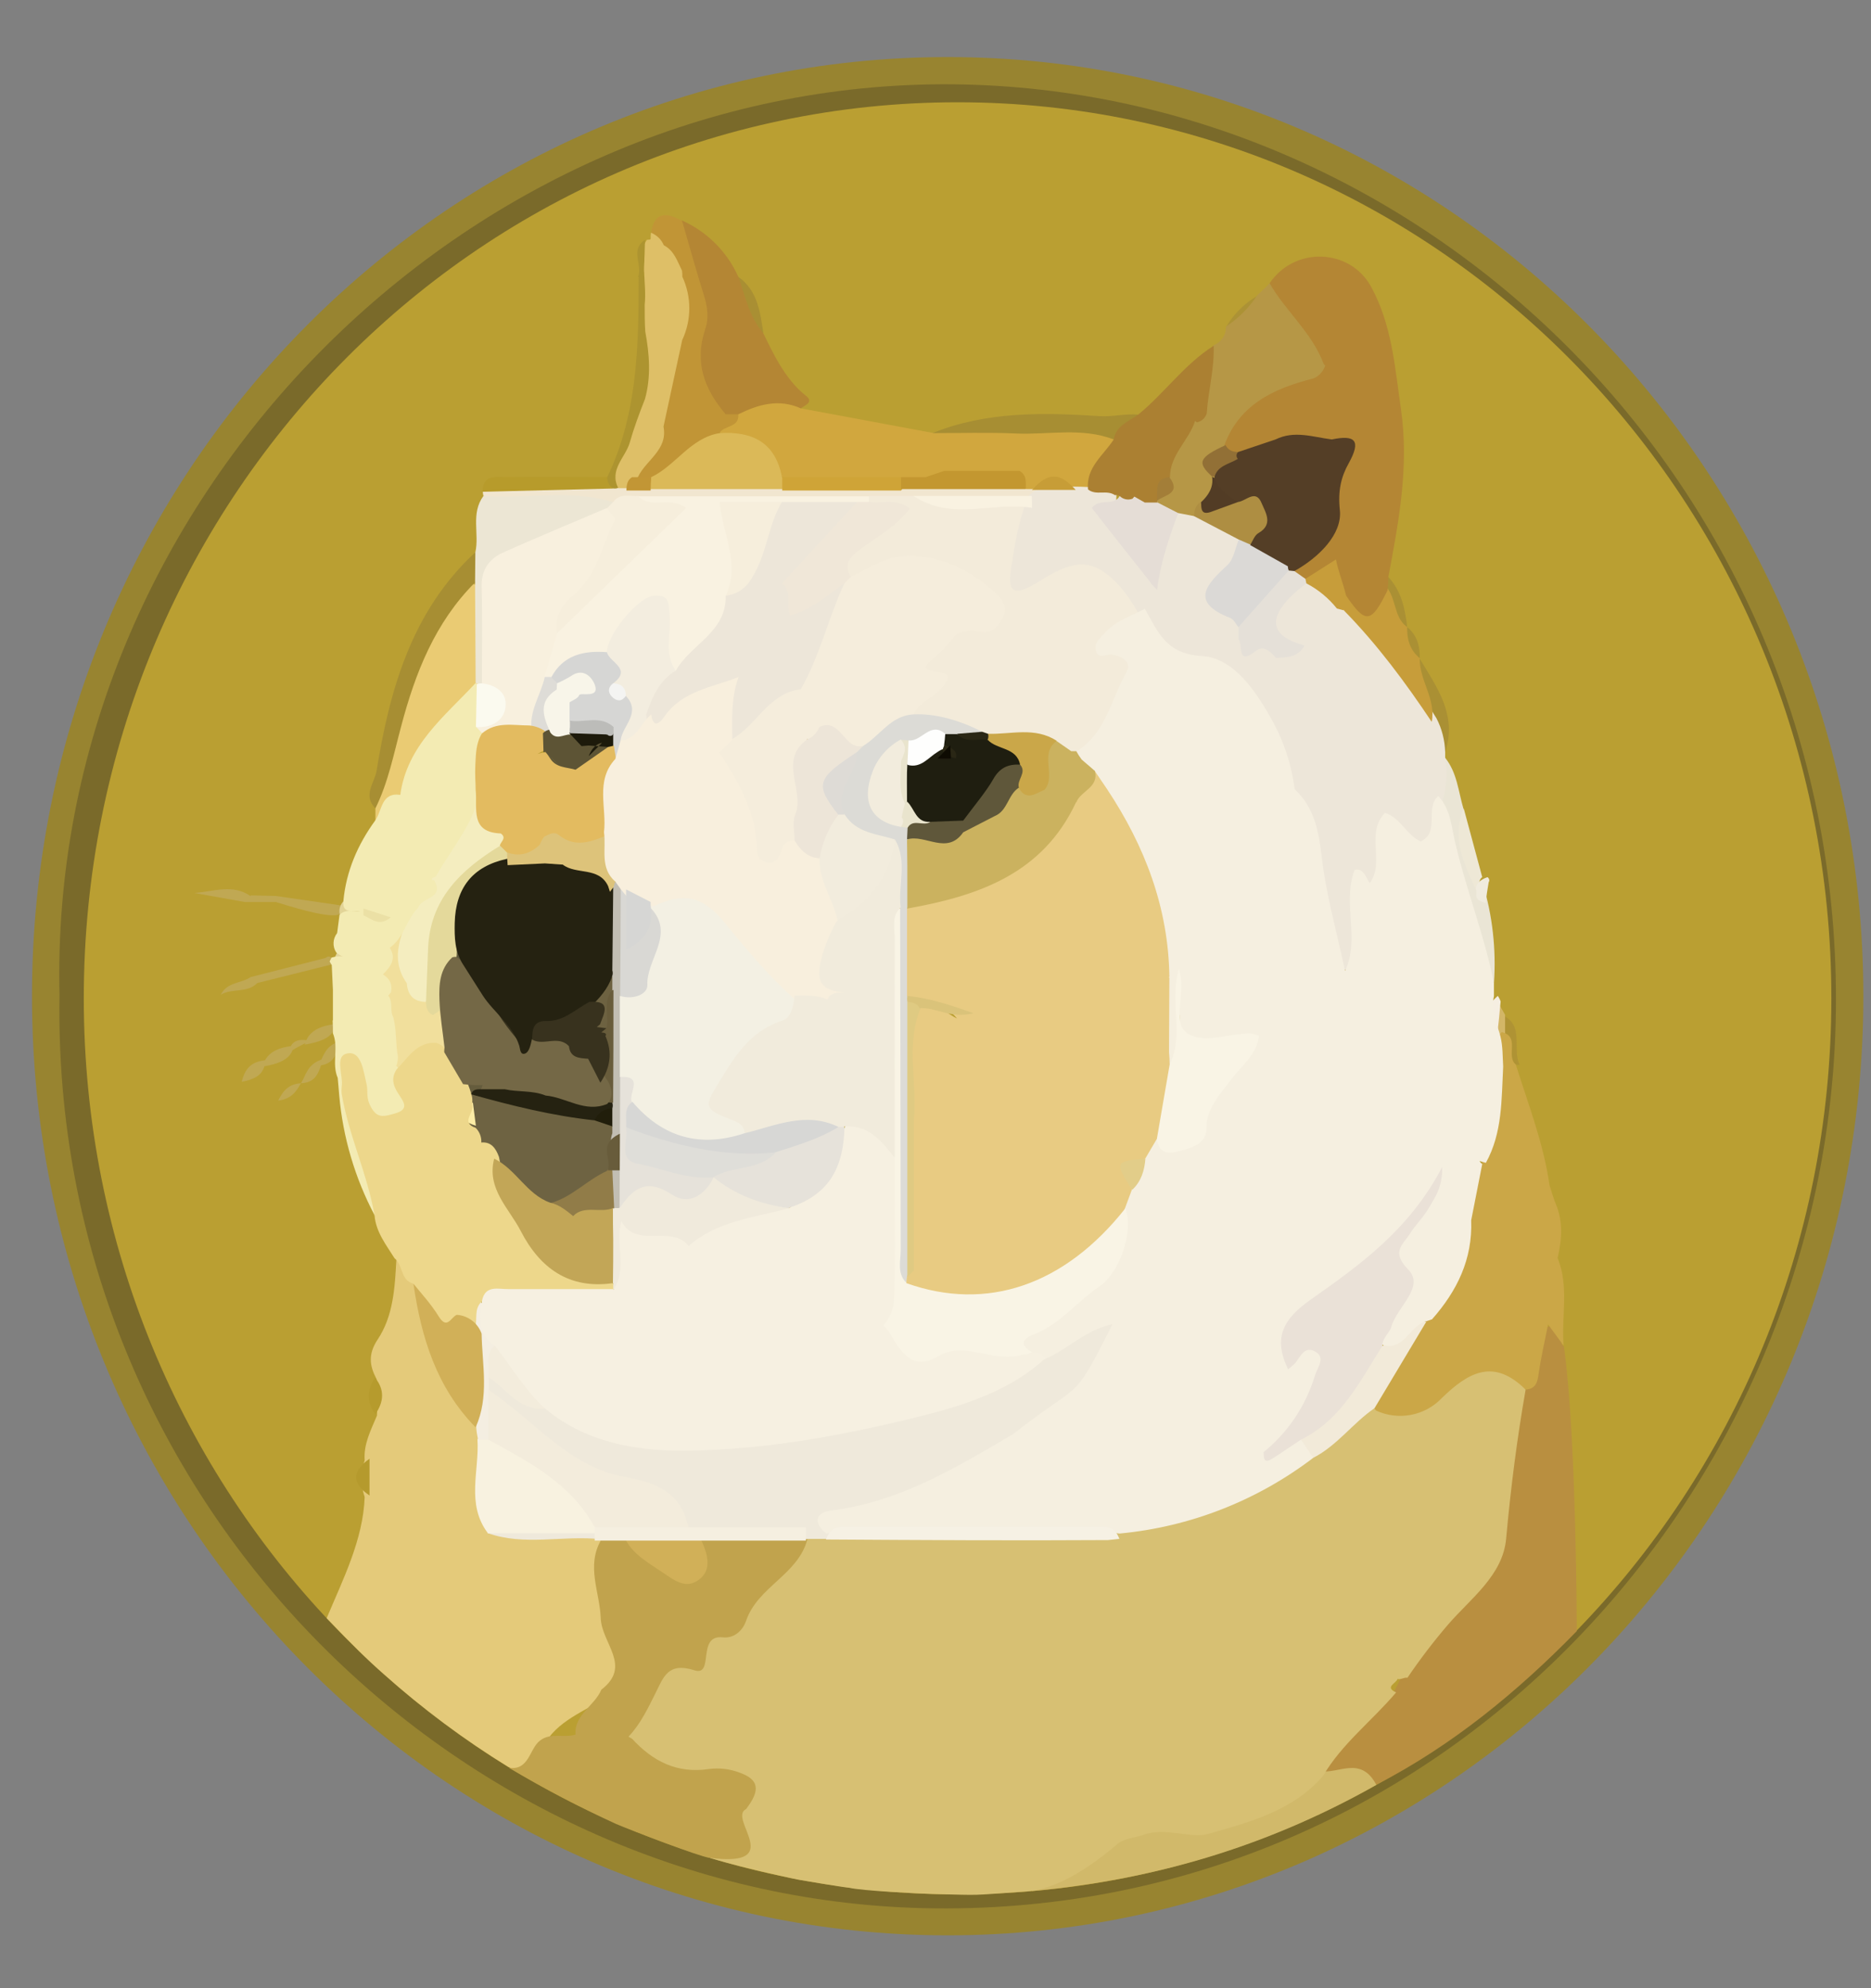 <?xml version="1.0" encoding="UTF-8"?>
<svg width="32px" height="34px" viewBox="0 0 32 34" version="1.1" xmlns="http://www.w3.org/2000/svg" xmlns:xlink="http://www.w3.org/1999/xlink">
    <rect x="0" y="0" width="32" height="34" fill="#808080" stroke="none"/>
    <title>DOGE</title>
    <g id="3.0" stroke="none" stroke-width="1" fill="none" fill-rule="evenodd">
        <g id="002赎回BTC请求成功" transform="translate(-995, -260)" fill-rule="nonzero">
            <g id="DOGE" transform="translate(995, 260.7)">
                <path d="M0.547,16.336 L0.547,16.336 C0.547,25.206 7.559,32.396 16.208,32.396 C24.858,32.396 31.869,25.206 31.869,16.336 L31.869,16.336 C31.869,7.467 24.858,0.276 16.208,0.276 C7.559,0.276 0.547,7.467 0.547,16.336 L0.547,16.336 Z" id="路径" fill="#988430"></path>
                <path d="M1.018,16.316 C0.813,7.925 7.92,0.66 16.306,0.742 C24.451,0.824 31.521,7.726 31.399,16.613 C31.286,24.88 24.574,32.146 15.779,31.931 C7.772,31.731 0.87,24.921 1.018,16.316 Z" id="路径" fill="#7A6A2A"></path>
                <path d="M1.433,16.372 L1.433,16.372 C1.433,24.835 8.124,31.695 16.377,31.695 C24.631,31.695 31.322,24.835 31.322,16.372 L31.322,16.372 C31.322,7.909 24.631,1.049 16.377,1.049 C8.124,1.049 1.433,7.909 1.433,16.372 L1.433,16.372 Z" id="路径" fill="#BA9F32"></path>
                <path d="M6.441,22.885 C6.319,22.655 6.293,22.46 6.457,22.21 C6.728,21.806 6.753,21.32 6.779,20.844 C7.045,20.859 7.045,21.11 7.153,21.268 C7.403,22.148 7.695,23.008 8.247,23.755 L8.247,23.755 C8.276,23.832 8.295,23.913 8.304,23.995 C8.386,24.466 8.15,24.988 8.519,25.418 C9.061,25.638 9.639,25.413 10.181,25.556 C10.212,25.566 10.268,25.581 10.268,25.607 C10.35,26.349 10.437,27.091 10.627,27.817 C10.678,28.012 10.56,28.191 10.386,28.308 C10.002,28.574 9.521,28.718 9.286,29.173 C9.143,29.383 9.051,29.68 8.693,29.516 L8.693,29.516 C7.938,29.051 7.226,28.52 6.564,27.93 C6.262,27.664 6.042,27.444 5.587,26.973 C5.863,26.313 6.211,25.633 6.237,24.901 L6.237,24.901 C6.168,24.697 6.168,24.476 6.237,24.272 C6.216,23.995 6.344,23.755 6.447,23.509 L6.447,23.509 C6.458,23.301 6.456,23.093 6.441,22.885 L6.441,22.885 Z" id="路径" fill="#E4CA7A"></path>
                <path d="M22.563,29.603 L22.563,29.603 C22.879,29.045 23.321,28.569 23.852,28.211 C23.908,28.099 23.965,27.981 24.026,27.868 C24.282,27.285 24.799,26.907 25.172,26.415 L25.172,26.415 C25.455,26.054 25.628,25.619 25.668,25.162 C25.74,24.446 25.709,23.704 26.052,23.034 C26.211,22.829 26.17,22.558 26.257,22.333 C26.313,22.189 26.323,21.995 26.523,21.98 C26.722,21.964 26.635,22.235 26.748,22.327 C26.963,23.857 26.968,27.193 26.968,27.193 C25.945,28.242 24.829,29.153 23.555,29.813 C23.54,29.823 22.737,29.874 22.563,29.603 L22.563,29.603 Z" id="路径" fill="#B98F40"></path>
                <path d="M22.563,29.587 C22.885,29.649 23.269,29.311 23.54,29.823 C21.862,30.774 19.948,31.429 17.651,31.639 C17.651,31.552 17.866,31.291 18.04,31.296 C18.214,31.301 18.414,31.235 18.521,31.102 C18.971,30.549 19.647,30.56 20.25,30.375 C20.378,30.334 20.501,30.309 20.506,30.514 C20.511,30.718 20.608,30.621 20.68,30.58 C21.289,30.212 22.072,30.171 22.563,29.587 Z" id="路径" fill="#D1B96A"></path>
                <path d="M13.696,6.283 L15.947,6.702 C16.797,6.544 17.656,6.539 18.516,6.554 C18.674,6.559 18.833,6.58 18.966,6.677 C19.166,6.851 19.038,7.02 18.94,7.173 C18.843,7.327 18.777,7.516 18.664,7.664 L18.664,7.664 C18.6,7.709 18.521,7.727 18.444,7.715 C18.188,7.572 17.927,7.531 17.667,7.7 L17.667,7.7 C17.623,7.717 17.575,7.715 17.534,7.695 C17.447,7.623 17.39,7.5 17.252,7.5 C16.909,7.485 16.561,7.49 16.219,7.5 C16.075,7.5 15.942,7.562 15.799,7.582 L15.799,7.582 C15.65,7.599 15.499,7.607 15.349,7.608 C14.73,7.587 14.111,7.659 13.492,7.567 C13.139,7.245 12.852,6.825 12.325,6.748 C12.248,6.487 12.52,6.457 12.612,6.308 C12.97,6.093 13.328,5.889 13.696,6.283 L13.696,6.283 Z" id="路径" fill="#D1A73E"></path>
                <path d="M13.696,6.283 C13.318,6.114 12.97,6.216 12.627,6.385 L12.627,6.385 C12.559,6.447 12.461,6.463 12.376,6.426 C11.926,6.145 11.783,5.7 11.87,5.229 C11.977,4.656 11.86,4.144 11.68,3.622 C11.619,3.443 11.517,3.259 11.665,3.07 L11.665,3.07 C12.093,3.262 12.435,3.604 12.627,4.032 C12.852,4.318 12.898,4.681 13.052,4.993 C13.205,5.306 13.42,5.781 13.778,6.063 C13.927,6.175 13.773,6.227 13.696,6.283 L13.696,6.283 Z" id="路径" fill="#B48634"></path>
                <path d="M6.846,12.893 L6.421,13.333 L6.421,13.118 C6.656,11.906 6.892,10.693 7.618,9.66 C7.751,9.47 7.843,9.138 8.207,9.332 C8.35,9.828 8.283,10.335 8.253,10.841 L8.253,10.841 C8.224,10.961 8.166,11.072 8.084,11.164 C7.618,11.701 7.153,12.243 6.846,12.893 L6.846,12.893 Z" id="路径" fill="#EACB73"></path>
                <path d="M8.135,10.98 C8.13,10.407 8.13,9.833 8.125,9.26 C7.971,9.087 8.038,8.913 8.13,8.744 C8.201,8.427 8.048,8.079 8.268,7.782 C9,7.552 9.731,7.531 10.463,7.797 L10.463,7.797 C10.528,7.864 10.527,7.971 10.46,8.036 C10.458,8.038 10.455,8.041 10.453,8.043 L10.453,8.043 C9.984,8.326 9.489,8.563 8.974,8.749 C8.554,8.907 8.36,9.168 8.38,9.629 C8.401,10.089 8.442,10.478 8.329,10.893 L8.329,10.893 C8.305,10.945 8.264,10.986 8.212,11.01 L8.135,10.98 Z" id="路径" fill="#ECE6D4"></path>
                <path d="M8.13,8.744 C8.13,8.918 8.125,9.092 8.125,9.26 C7.439,9.946 7.101,10.811 6.861,11.721 C6.733,12.197 6.641,12.678 6.421,13.123 C6.196,12.903 6.411,12.678 6.441,12.479 C6.667,11.082 7.045,9.747 8.13,8.744 L8.13,8.744 Z" id="路径" fill="#A78E33"></path>
                <path d="M18.608,7.669 C18.756,7.705 18.93,7.649 19.063,7.767 L17.646,7.782 C17.237,8.043 16.776,7.889 16.341,7.925 C16.111,7.946 15.881,7.93 15.646,7.93 L14.842,7.93 C13.579,7.92 12.31,7.94 11.046,7.93 C10.857,7.935 10.667,7.951 10.488,7.889 C9.757,7.659 9.005,7.838 8.268,7.782 L8.268,7.782 C8.262,7.758 8.259,7.734 8.258,7.71 C8.391,7.511 8.6,7.572 8.785,7.567 C9.307,7.557 9.833,7.567 10.355,7.562 L10.355,7.562 C10.419,7.557 10.482,7.546 10.545,7.531 L10.734,7.521 L11.215,7.521 C11.936,7.521 12.658,7.46 13.379,7.557 C14.1,7.654 14.704,7.562 15.369,7.567 C15.538,7.567 15.702,7.572 15.871,7.562 C16.434,7.541 17.007,7.408 17.554,7.664 L17.661,7.664 L17.661,7.664 C17.891,7.526 18.178,7.526 18.408,7.664 L18.608,7.669 Z" id="路径" fill="#F1E6D0"></path>
                <path d="M25.551,16.116 C25.049,15.103 24.788,14.019 24.599,12.914 C24.594,12.688 24.584,12.458 24.717,12.259 C24.921,12.514 24.942,12.832 25.029,13.128 C24.973,13.599 25.177,14.019 25.259,14.464 C25.285,14.51 25.274,14.566 25.295,14.617 C25.295,14.54 25.269,14.454 25.356,14.392 L25.356,14.392 C25.526,14.95 25.592,15.535 25.551,16.116 L25.551,16.116 Z" id="路径" fill="#EAE5D5"></path>
                <path d="M19.467,6.39 L19.467,6.39 C19.367,6.566 19.223,6.713 19.048,6.815 C18.5,6.605 17.933,6.738 17.375,6.713 C16.899,6.692 16.423,6.707 15.947,6.707 C16.868,6.334 17.84,6.354 18.802,6.416 C19.033,6.431 19.247,6.37 19.467,6.39 L19.467,6.39 Z" id="路径" fill="#A78E33"></path>
                <path d="M10.381,7.46 L10.381,7.46 C10.453,7.497 10.495,7.573 10.488,7.654 L8.253,7.71 C8.258,7.398 8.493,7.465 8.677,7.46 C9.25,7.454 9.818,7.46 10.381,7.46 L10.381,7.46 Z" id="路径" fill="#B79B2B"></path>
                <path d="M25.244,14.515 C25.039,14.07 24.819,13.63 25.034,13.123 L25.351,14.3 C25.274,14.351 25.315,14.464 25.244,14.515 L25.244,14.515 Z" id="路径" fill="#EEE8D6"></path>
                <path d="M25.991,17.508 L25.888,17.508 C25.684,17.38 25.868,17.099 25.679,16.971 C25.587,16.863 25.581,16.761 25.679,16.654 C26.088,16.822 25.853,17.232 25.991,17.508 L25.991,17.508 Z" id="路径" fill="#AF9334"></path>
                <path d="M13.057,4.999 C12.816,4.722 12.745,4.369 12.632,4.037 C12.96,4.272 13,4.64 13.057,4.999 Z" id="路径" fill="#A98F33"></path>
                <path d="M11.199,4.579 C10.973,4.42 11.093,4.216 11.041,4.037 C10.988,3.858 10.92,3.612 11.063,3.402 L11.206,3.387 C11.199,3.781 11.199,4.18 11.199,4.579 Z" id="路径" fill="#DEBF67"></path>
                <path d="M25.742,16.654 L25.742,16.971 C25.691,17.15 25.822,17.354 25.603,17.508 C25.589,17.329 25.581,17.15 25.567,16.966 C25.552,16.781 25.428,16.602 25.618,16.434 C25.654,16.505 25.698,16.577 25.742,16.654 L25.742,16.654 Z" id="路径" fill="#D3B667"></path>
                <path d="M6.414,22.86 C6.582,23.064 6.566,23.274 6.419,23.484 C6.266,23.279 6.272,23.069 6.414,22.86 Z" id="路径" fill="#B69B2D"></path>
                <path d="M21.504,4.359 C21.442,4.656 21.258,4.83 20.967,4.896 L20.967,4.896 C21.097,4.674 21.282,4.489 21.504,4.359 L21.504,4.359 Z" id="路径" fill="#AC9235"></path>
                <path d="M11.143,5.004 L11.128,4.579 C11.02,4.415 11.118,4.216 11.061,4.042 L11.015,4.016 L11.031,3.402 C10.77,3.571 10.995,3.832 10.913,4.037 L10.923,4.037 C10.923,5.208 10.908,6.375 10.386,7.46 L10.386,7.46 C10.381,7.54 10.423,7.616 10.494,7.654 L10.534,7.654 L10.575,7.644 C10.662,7.112 11.077,6.702 11.143,6.165 L11.143,6.165 C11.209,5.781 11.209,5.388 11.143,5.004 L11.143,5.004 Z" id="路径" fill="#AD9430"></path>
                <path d="M25.665,16.428 C25.649,16.607 25.633,16.787 25.609,16.96 C25.382,16.751 25.374,16.541 25.617,16.331 L25.617,16.331 C25.639,16.362 25.656,16.395 25.665,16.428 L25.665,16.428 Z" id="路径" fill="#F5EEE1"></path>
                <path d="M6.32,24.246 L6.32,24.875 C6.015,24.667 6.015,24.458 6.32,24.246 Z" id="路径" fill="#B59A2D"></path>
                <path d="M24.226,10.627 C24.113,11.015 24.435,11.302 24.487,11.65 L24.717,12.161 C24.927,11.527 24.574,11.051 24.282,10.565 L24.226,10.627 Z M23.642,9.281 C23.755,9.537 23.688,9.874 23.995,10.043 L24.067,10.023 C24.031,9.711 23.97,9.409 23.745,9.168 L23.642,9.281 Z M24.067,10.023 C23.934,10.284 23.954,10.483 24.282,10.555 C24.287,10.35 24.236,10.161 24.067,10.023 Z" id="形状" fill="#AA9034"></path>
                <path d="M25.245,14.515 L25.245,14.515 C25.229,14.43 25.304,14.347 25.441,14.3 L25.441,14.3 C25.473,14.326 25.48,14.358 25.461,14.387 C25.441,14.505 25.422,14.617 25.412,14.74 C25.176,14.684 25.274,14.587 25.245,14.515 L25.245,14.515 Z" id="路径" fill="#F0EBDE"></path>
                <path d="M5.669,15.681 L5.669,15.681 C5.648,15.655 5.61,15.65 5.583,15.67 C5.579,15.674 5.575,15.677 5.572,15.681 L4.287,16.009 C4.124,16.121 3.883,16.091 3.776,16.311 C3.97,16.193 4.226,16.29 4.4,16.111 L5.669,15.794 L5.669,15.681 Z M4.717,14.622 L4.293,14.612 L4.282,14.622 C3.98,14.413 3.653,14.546 3.326,14.571 L4.185,14.725 L4.717,14.725 C5.873,15.088 5.868,14.945 5.884,14.791 L4.717,14.622 Z M5.004,17.257 C5.075,17.216 5.147,17.175 5.224,17.14 C5.219,17.145 5.219,17.155 5.213,17.165 C5.459,17.119 5.715,17.053 5.74,16.812 C5.546,16.833 5.326,16.894 5.239,17.088 C5.121,17.073 5.024,17.094 4.973,17.191 C4.799,17.211 4.62,17.273 4.533,17.431 C4.318,17.457 4.195,17.549 4.134,17.8 C4.344,17.759 4.472,17.697 4.523,17.534 C4.733,17.498 4.942,17.431 5.004,17.257 Z M5.495,17.421 C5.249,17.508 5.234,17.692 5.147,17.825 C5.357,17.815 5.433,17.702 5.49,17.518 C5.7,17.487 5.761,17.334 5.812,17.109 C5.602,17.17 5.551,17.303 5.495,17.421 L5.495,17.421 Z M4.758,18.122 C4.993,18.091 5.07,17.958 5.147,17.825 C4.963,17.835 4.85,17.927 4.758,18.122 Z" id="形状" fill="#C0A853"></path>
                <path d="M6.216,14.94 L5.812,14.94 L5.812,14.94 C5.791,14.854 5.818,14.764 5.884,14.704 C5.96,14.832 6.093,14.822 6.216,14.827 C6.252,14.847 6.267,14.873 6.252,14.894 C6.237,14.914 6.227,14.94 6.216,14.94 L6.216,14.94 Z" id="路径" fill="#E2D497"></path>
                <path d="M24.84,22.895 C24.456,23.284 24.031,23.427 23.509,23.381 C23.34,23.274 23.248,23.407 23.161,23.499 C22.921,23.76 22.629,23.949 22.348,24.149 C21.366,24.845 20.286,25.274 19.084,25.387 L19.084,25.387 C18.995,25.396 18.907,25.415 18.823,25.443 C18.613,25.494 18.403,25.479 18.188,25.479 C16.787,25.489 15.385,25.448 13.983,25.5 C13.446,25.766 13.18,26.303 12.791,26.712 C12.663,26.85 12.596,27.05 12.402,27.127 C11.993,27.285 11.86,27.853 11.338,27.843 C11.312,27.843 11.281,27.889 11.266,27.92 C11.072,28.293 10.785,28.62 10.708,29.055 C11.005,29.485 11.327,29.838 11.936,29.659 C12.095,29.608 12.284,29.685 12.463,29.695 C12.816,29.715 12.898,29.874 12.791,30.125 L12.734,30.135 C12.381,30.314 12.136,30.938 12.151,31.076 C12.801,31.271 13.655,31.445 13.655,31.445 C13.655,31.445 14.438,31.578 14.525,31.583 C14.73,31.634 15.748,31.685 15.958,31.69 C16.858,31.711 16.526,31.716 17.523,31.649 C18.086,31.619 18.685,31.199 19.109,30.836 C19.232,30.734 19.411,30.728 19.56,30.677 C19.938,30.539 20.358,30.749 20.665,30.662 C21.366,30.462 22.113,30.268 22.629,29.669 C22.952,29.117 23.468,28.728 23.878,28.242 C23.673,28.15 23.878,28.088 23.903,28.012 C23.96,28.027 24.016,27.981 24.072,27.991 L24.072,27.991 C24.286,27.675 24.519,27.37 24.768,27.08 C25.152,26.635 25.704,26.241 25.76,25.612 C25.837,24.758 25.945,23.908 26.093,23.064 C25.668,22.374 25.418,22.317 24.84,22.895 L24.84,22.895 Z" id="路径" fill="#D7C073"></path>
                <path d="M18.951,25.53 C18.761,25.674 18.541,25.617 18.332,25.617 L13.804,25.617 C13.231,25.924 12.612,25.74 12.013,25.776 C11.588,25.796 11.159,25.776 10.729,25.771 C10.56,25.771 10.391,25.76 10.268,25.622 C9.629,25.551 8.969,25.745 8.334,25.515 C8.902,25.187 9.516,25.402 10.11,25.356 C11.21,25.305 12.3,25.535 13.348,25.454 L11.916,25.454 C11.788,25.454 11.629,25.423 11.599,25.31 C11.455,24.829 11.046,24.799 10.657,24.686 C9.695,24.41 8.974,23.765 8.293,23.069 L8.293,23.069 C8.266,22.993 8.275,22.908 8.319,22.839 C8.754,22.834 8.979,23.274 9.383,23.33 C10.432,23.842 11.517,24.128 12.688,23.883 C14.039,23.601 15.461,23.627 16.74,22.998 C17.078,22.834 17.426,22.706 17.718,22.46 C18.009,22.215 18.347,22.067 18.674,21.893 C18.782,21.836 18.905,21.775 19.017,21.877 C19.13,21.98 19.038,22.067 19.033,22.169 C18.987,22.778 18.506,23.049 18.101,23.376 L18.101,23.376 C17.873,23.571 17.63,23.749 17.375,23.908 C16.428,24.492 15.456,25.019 14.341,25.239 C14.09,25.29 14.331,25.331 14.397,25.356 C15.681,25.361 16.96,25.351 18.24,25.361 C18.49,25.377 18.756,25.32 18.951,25.53 L18.951,25.53 Z" id="路径" fill="#EFE9DB"></path>
                <path d="M11.993,25.633 C11.89,26.308 11.793,26.349 11.205,25.945 L11.205,25.945 C11.045,25.833 10.879,25.731 10.708,25.638 L10.279,25.638 C10.023,26.083 10.258,26.528 10.274,26.968 C10.289,27.408 10.816,27.787 10.284,28.196 C10.171,28.472 9.818,28.62 9.844,28.963 C9.649,29.025 9.419,28.922 9.235,29.066 C9.051,29.209 9.051,29.582 8.703,29.531 L8.703,29.531 C9.298,29.883 9.911,30.204 10.54,30.493 C10.795,30.6 11.962,31.051 12.136,31.071 C13.466,31.24 12.438,30.396 12.76,30.237 C13.011,29.91 12.98,29.731 12.647,29.613 L12.647,29.613 C12.481,29.55 12.302,29.529 12.126,29.552 C11.578,29.634 11.164,29.419 10.811,29.035 L10.749,28.999 C10.954,28.784 11.082,28.513 11.215,28.247 C11.348,27.981 11.425,27.72 11.875,27.863 C12.223,27.976 11.911,27.254 12.356,27.3 C12.576,27.326 12.714,27.157 12.76,27.019 C12.96,26.431 13.65,26.231 13.809,25.622 L11.993,25.633 Z" id="路径" fill="#C1A34D"></path>
                <path d="M10.171,25.52 L8.345,25.52 C7.966,25.019 8.201,24.451 8.166,23.914 L8.166,23.914 C8.222,23.857 8.304,23.836 8.38,23.857 C9.163,24.159 9.874,24.553 10.227,25.372 L10.227,25.372 C10.231,25.427 10.21,25.481 10.171,25.52 L10.171,25.52 Z" id="路径" fill="#F8F2E0"></path>
                <path d="M8.145,23.709 L8.13,22.005 C8.033,21.836 7.992,21.673 8.196,21.55 C8.467,21.729 8.401,22.056 8.519,22.297 C8.513,22.496 8.508,22.696 8.36,22.849 L8.36,23.064 C8.519,23.351 8.595,23.632 8.36,23.919 L8.176,23.919 L8.176,23.919 C8.161,23.85 8.15,23.779 8.145,23.709 L8.145,23.709 Z" id="路径" fill="#F4EEE1"></path>
                <path d="M14.868,7.782 L15.625,7.782 C16.106,7.889 16.597,7.802 17.083,7.833 C17.273,7.843 17.467,7.782 17.651,7.884 C17.554,8.35 17.457,8.81 17.349,9.337 C17.794,9.081 18.194,8.682 18.654,8.805 C19.114,8.928 19.375,9.286 19.575,9.7 C19.473,9.987 19.089,9.992 18.961,10.335 C19.493,10.468 19.421,10.78 19.217,11.174 C19.012,11.568 18.889,12.003 18.444,12.202 L18.444,12.202 C18.394,12.214 18.342,12.216 18.291,12.207 C18.168,12.167 18.066,12.085 17.943,12.049 C17.615,11.936 17.267,12.008 16.935,11.962 L16.776,11.931 L16.776,11.931 C16.412,11.781 16.036,11.662 15.651,11.578 C15.569,11.507 15.589,11.43 15.63,11.343 C15.722,11.143 16.101,11.077 15.799,10.688 C15.671,10.524 16.106,10.248 16.326,10.048 C16.546,9.849 16.914,10.089 16.955,9.767 C16.996,9.445 16.643,9.255 16.387,9.143 C15.896,8.928 15.38,8.79 14.878,9.153 L14.878,9.153 C14.794,9.22 14.688,9.251 14.581,9.24 C14.264,9.051 14.387,8.846 14.576,8.657 C14.766,8.467 15.052,8.304 15.287,8.094 C15.185,7.951 14.986,8.027 14.878,7.915 L14.878,7.915 C14.854,7.893 14.844,7.859 14.853,7.828 C14.856,7.797 14.861,7.782 14.868,7.782 L14.868,7.782 Z" id="路径" fill="#F3EBDA"></path>
                <path d="M21.181,10.238 C20.624,10.105 20.112,9.9 19.79,9.383 C19.626,8.892 19.846,8.473 20.04,8.048 L20.04,8.048 C20.145,7.996 20.264,7.982 20.378,8.007 C20.68,8.13 20.992,8.237 21.212,8.493 C21.32,8.774 21.156,8.979 20.982,9.153 C20.808,9.327 20.736,9.552 21.043,9.721 C21.151,9.777 21.207,9.905 21.243,10.028 L21.243,10.028 C21.26,10.104 21.237,10.183 21.181,10.238 L21.181,10.238 Z" id="路径" fill="#EDE6D9"></path>
                <path d="M23.233,12.632 C23.085,12.233 22.798,11.982 22.568,11.706 C22.338,11.43 22.394,11.082 22.547,10.8 C22.701,10.519 23.074,10.509 23.264,10.529 C23.555,10.57 23.555,10.939 23.504,11.22 C23.468,11.414 23.284,11.532 23.581,11.773 C23.878,12.013 23.591,12.397 23.233,12.632 L23.233,12.632 Z" id="路径" fill="#E5DDD6"></path>
                <path d="M24.717,12.254 L24.717,12.161 L24.717,12.161 C24.711,11.96 24.661,11.762 24.568,11.583 C24.128,10.877 23.688,10.171 23.018,9.649 L23.018,9.649 C22.97,9.633 22.919,9.63 22.87,9.639 C22.854,9.342 22.583,9.312 22.368,9.209 C21.698,9.501 21.596,9.793 21.964,10.345 C22.031,10.442 21.98,10.463 21.918,10.483 C21.749,10.227 21.376,10.396 21.202,10.14 C20.711,9.956 20.225,9.772 19.892,9.337 L19.892,9.337 C19.844,9.284 19.799,9.228 19.759,9.168 C19.713,9.092 19.672,9.015 19.621,8.943 C19.068,8.227 19.068,8.227 19.099,7.695 L19.099,7.695 C19.05,7.671 18.999,7.654 18.946,7.644 C18.541,7.628 18.137,7.587 17.733,7.68 L17.733,7.68 C17.681,7.703 17.634,7.736 17.595,7.777 C17.421,8.181 17.354,8.616 17.288,9.051 C17.221,9.486 17.406,9.45 17.682,9.296 L17.953,9.133 C18.475,8.846 18.761,8.897 19.166,9.342 L19.166,9.342 C19.279,9.477 19.379,9.622 19.462,9.777 C19.698,10.064 19.728,10.565 20.204,10.586 C20.68,10.606 21.038,10.913 21.35,11.251 C21.77,11.711 21.877,12.315 22.087,12.873 C22.317,13.215 22.425,13.594 22.471,14.008 C22.537,14.653 22.634,15.303 22.962,15.886 C23.3,15.896 23.218,15.625 23.228,15.451 C23.238,15.16 23.233,14.863 23.228,14.566 C23.223,14.269 23.361,14.428 23.463,14.433 C23.847,14.152 23.555,13.696 23.755,13.348 C23.929,13.533 24.082,13.834 24.364,13.747 C24.645,13.66 24.604,13.318 24.655,13.062 C24.666,13.011 24.686,12.96 24.696,12.908 L24.696,12.908 C24.744,12.693 24.751,12.471 24.717,12.254 L24.717,12.254 Z" id="路径" fill="#EDE6D9"></path>
                <path d="M22.343,9.276 L22.343,9.276 C22.246,9.349 22.154,9.427 22.067,9.511 C21.678,9.91 21.754,10.187 22.312,10.34 C22.2,10.54 22.01,10.545 21.821,10.55 C21.729,10.442 21.611,10.325 21.478,10.432 C21.135,10.703 21.268,10.309 21.181,10.233 L21.181,10.018 C21.274,9.547 21.678,9.312 21.98,9.005 L21.98,9.005 C22.028,8.991 22.078,8.988 22.128,8.994 L22.128,8.994 C22.227,9.017 22.317,9.071 22.384,9.148 L22.384,9.148 C22.404,9.195 22.386,9.249 22.343,9.276 L22.343,9.276 Z" id="路径" fill="#E5E0D8"></path>
                <path d="M19.79,7.828 L19.79,7.828 C19.721,7.814 19.65,7.831 19.595,7.874 L19.595,7.874 C19.558,7.787 19.46,7.743 19.37,7.772 L19.15,7.782 C19.048,7.966 18.813,7.807 18.674,7.987 C19.007,8.416 19.345,8.841 19.682,9.266 L19.682,9.276 L19.79,9.388 C19.846,8.933 19.989,8.508 20.148,8.084 C20.102,7.889 19.938,7.869 19.79,7.828 L19.79,7.828 Z" id="路径" fill="#E5DDD6"></path>
                <path d="M24.282,10.555 C24.113,10.417 24.062,10.233 24.067,10.023 C23.811,9.844 23.898,9.465 23.647,9.276 C23.545,9.547 23.52,10.028 23.11,9.48 L23.105,9.48 C23.11,9.245 23.095,9.01 22.89,8.841 C22.604,8.81 22.435,8.959 22.327,9.199 L22.343,9.276 L22.343,9.276 C22.545,9.381 22.722,9.528 22.865,9.706 L22.977,9.736 L22.977,9.726 C22.982,9.731 22.982,9.731 22.982,9.736 C23.555,10.32 24.036,10.969 24.487,11.645 C24.563,11.251 24.272,10.934 24.282,10.555 L24.282,10.555 Z" id="路径" fill="#C79D3A"></path>
                <path d="M17.651,7.985 C16.976,7.873 16.29,8.219 15.625,7.782 L17.646,7.782 L17.646,7.782 C17.65,7.849 17.652,7.917 17.651,7.985 L17.651,7.985 Z" id="路径" fill="#F9F2E1"></path>
                <path d="M26.64,20.813 C26.712,20.506 26.738,20.194 26.61,19.892 C26.564,19.785 26.538,19.677 26.502,19.57 C26.4,18.854 26.139,18.188 25.924,17.503 C25.75,17.36 26.006,17.027 25.684,16.95 C25.535,17.114 25.689,17.334 25.576,17.503 C25.535,18.076 25.494,18.654 25.341,19.212 C25.121,19.473 25.065,19.785 25.075,20.117 L25.075,20.117 C25.092,20.151 25.116,20.181 25.147,20.204 L24.502,21.831 L24.461,21.841 L24.461,21.841 C24.409,21.84 24.358,21.853 24.313,21.877 C23.934,22.246 23.801,22.773 23.489,23.187 C23.438,23.254 23.468,23.351 23.535,23.422 L23.535,23.422 C23.915,23.598 24.365,23.514 24.655,23.213 C25.121,22.757 25.551,22.527 26.093,23.064 C26.277,23.049 26.298,22.926 26.318,22.773 C26.354,22.527 26.41,22.281 26.477,21.949 L26.743,22.312 C26.702,21.811 26.84,21.304 26.64,20.813 L26.64,20.813 Z" id="路径" fill="#CBA747"></path>
                <path d="M23.637,22.317 C23.903,22.21 24.062,21.898 24.394,21.903 L23.509,23.381 C23.136,23.637 22.87,24.021 22.46,24.231 C22.205,24.195 22.184,24.026 22.235,23.821 L22.235,23.821 C22.716,23.485 23.105,23.033 23.366,22.507 C23.412,22.404 23.474,22.266 23.637,22.317 L23.637,22.317 Z" id="路径" fill="#F2EAD9"></path>
                <path d="M13.379,7.664 L11.128,7.664 L11.128,7.664 C11.072,7.603 11.056,7.516 11.087,7.439 C11.46,7.137 11.691,6.605 12.305,6.707 C12.862,6.672 13.261,6.861 13.374,7.46 L13.374,7.46 C13.432,7.505 13.442,7.589 13.396,7.646 C13.391,7.653 13.385,7.659 13.379,7.664 L13.379,7.664 Z" id="路径" fill="#DBB958"></path>
                <path d="M12.627,6.385 L12.412,6.385 C12.044,5.955 11.87,5.49 12.064,4.922 C12.126,4.738 12.1,4.543 12.039,4.349 C11.906,3.924 11.788,3.5 11.665,3.075 C11.409,2.937 11.189,2.906 11.138,3.28 C11.21,3.367 11.22,3.489 11.307,3.566 L11.307,3.566 C11.429,3.697 11.518,3.855 11.568,4.027 L11.614,4.16 C11.65,4.482 11.68,4.809 11.563,5.127 C11.445,5.602 11.24,6.063 11.307,6.569 L11.374,6.585 L11.343,6.6 C11.169,6.887 10.99,7.168 10.811,7.454 C10.918,7.552 11.031,7.541 11.138,7.46 C11.558,7.26 11.808,6.789 12.305,6.707 C12.381,6.569 12.647,6.62 12.627,6.385 L12.627,6.385 Z" id="路径" fill="#C19536"></path>
                <path d="M13.379,7.688 L13.379,7.46 L15.41,7.46 L15.41,7.46 C15.467,7.517 15.471,7.614 15.42,7.677 C15.417,7.681 15.414,7.685 15.41,7.688 L13.379,7.688 Z" id="路径" fill="#CFA437"></path>
                <path d="M18.398,7.678 L17.651,7.678 C17.927,7.373 18.122,7.373 18.398,7.678 Z" id="路径" fill="#C79D37"></path>
                <path d="M17.436,7.352 L16.152,7.352 L15.83,7.46 L15.41,7.46 L15.41,7.664 L17.544,7.664 C17.544,7.547 17.564,7.424 17.436,7.352 L17.436,7.352 Z" id="路径" fill="#C39730"></path>
                <path d="M8.452,19.12 C8.386,18.997 8.314,18.884 8.16,18.859 L8.053,18.547 C7.93,18.424 7.981,18.286 8.022,18.147 L8.022,18.147 C8.032,18.114 8.033,18.079 8.027,18.045 L8.089,17.984 C8.8,17.943 9.455,18.26 10.151,18.321 C10.294,18.352 10.422,18.398 10.514,18.521 L10.514,18.521 C10.542,18.569 10.557,18.624 10.56,18.68 C10.524,18.889 10.545,19.109 10.458,19.314 C10.187,19.621 9.885,19.872 9.46,19.928 C8.964,19.851 8.687,19.508 8.452,19.12 L8.452,19.12 Z" id="路径" fill="#6E6342"></path>
                <path d="M8.088,18.153 L8.139,18.552 C7.773,18.434 7.918,18.296 8.088,18.153 Z" id="路径" fill="#FDEDA6"></path>
                <path d="M7.92,17.84 L8.033,17.723 C8.094,17.794 8.191,17.764 8.263,17.805 L8.263,17.805 C8.283,17.84 8.288,17.883 8.278,17.922 C8.227,18.004 8.125,17.968 8.058,18.014 L8.022,18.05 C7.987,17.979 7.951,17.912 7.92,17.84 L7.92,17.84 Z" id="路径" fill="#655C3D"></path>
                <path d="M7.644,16.592 C7.552,16.474 7.5,16.51 7.454,16.572 L7.454,16.572 C7.418,16.518 7.379,16.467 7.337,16.418 C7.204,16.316 7.096,16.188 6.963,16.086 L6.958,16.086 C6.917,15.625 7.025,15.175 7.066,14.725 C6.856,14.934 6.789,15.231 6.641,15.477 C6.651,15.661 6.626,15.825 6.431,15.907 C6.487,16.05 6.651,16.147 6.641,16.326 L6.636,16.326 C6.677,16.434 6.518,16.541 6.641,16.648 C6.687,16.899 6.544,17.175 6.748,17.4 L6.748,17.4 C6.752,17.396 6.754,17.391 6.753,17.385 L6.753,17.503 C6.728,17.6 6.759,17.641 6.861,17.61 C7.101,17.513 7.193,17.201 7.485,17.18 L7.593,17.288 L7.633,17.273 L7.633,17.273 C7.657,17.047 7.661,16.819 7.644,16.592 L7.644,16.592 Z" id="路径" fill="#F1DF9C"></path>
                <path d="M7.28,16.434 C7.076,16.428 6.973,16.321 6.958,16.116 C6.615,15.625 6.938,15.18 7.066,14.725 L7.388,14.402 C7.352,14.377 7.337,14.356 7.352,14.331 C7.367,14.305 7.378,14.295 7.388,14.295 C7.521,13.737 8.007,13.359 8.135,12.796 C8.329,12.995 8.247,13.384 8.606,13.476 C8.749,13.594 8.682,13.712 8.606,13.829 L8.606,13.829 C8.556,13.903 8.491,13.966 8.416,14.014 C7.68,14.397 7.49,15.078 7.424,15.83 C7.408,16.04 7.46,16.265 7.28,16.434 L7.28,16.434 Z" id="路径" fill="#F4EDBF"></path>
                <path d="M5.689,15.749 L5.771,15.579 L6.104,15.579 C6.022,15.898 5.853,15.809 5.689,15.749 Z" id="路径" fill="#E4D79B"></path>
                <path d="M8.145,12.361 C8.293,12.228 8.293,12.044 8.309,11.865 C8.309,11.783 8.293,11.706 8.288,11.624 C8.263,11.409 8.309,11.179 8.155,10.995 L8.135,10.98 C7.603,11.553 6.963,12.044 6.846,12.893 C6.513,12.847 6.539,13.164 6.416,13.333 C6.119,13.742 5.92,14.198 5.873,14.709 C5.853,14.934 6.027,14.863 6.14,14.883 C6.252,14.904 6.416,14.996 6.569,14.991 C6.426,15.001 6.319,14.883 6.175,14.888 C6.032,14.894 5.914,14.837 5.807,14.945 C5.792,15.047 5.781,15.154 5.766,15.257 L5.766,15.257 C5.69,15.353 5.684,15.487 5.751,15.589 L5.751,15.589 C5.784,15.618 5.822,15.641 5.863,15.656 L5.863,15.656 C5.798,15.65 5.732,15.657 5.669,15.676 L5.638,15.743 L5.674,15.804 C5.679,15.947 5.689,16.086 5.694,16.229 L5.694,16.751 L5.689,16.751 C5.694,16.822 5.694,16.899 5.694,16.971 C5.797,17.216 5.669,17.487 5.776,17.733 C5.787,17.835 5.792,17.933 5.802,18.035 L5.802,18.035 C5.865,18.75 6.071,19.446 6.406,20.081 C6.523,20.01 6.503,19.918 6.467,19.81 C6.273,19.222 6.083,18.628 5.894,18.035 L5.894,17.37 C6.175,17.513 6.027,17.805 6.216,17.933 C6.129,18.173 6.15,18.449 6.395,18.511 C6.641,18.572 6.876,18.552 7.035,18.373 C7.193,18.194 6.943,18.02 6.84,17.861 C6.738,17.702 6.83,17.692 6.856,17.61 L6.774,17.523 L6.784,17.513 L6.784,17.513 C6.799,17.465 6.806,17.415 6.805,17.365 C6.764,17.145 6.784,16.92 6.728,16.7 C6.661,16.582 6.728,16.434 6.641,16.326 L6.687,16.27 C6.718,16.116 6.651,16.029 6.549,15.963 C6.682,15.83 6.784,15.697 6.667,15.507 C6.907,15.339 6.953,15.021 7.153,14.822 C7.204,14.643 7.613,14.668 7.424,14.351 L7.388,14.351 L7.388,14.315 L7.454,14.29 C7.731,13.794 8.13,13.359 8.222,12.77 L8.222,12.77 C8.256,12.641 8.239,12.504 8.176,12.387 L8.145,12.361 Z" id="路径" fill="#F3EBB3"></path>
                <path d="M6.216,14.953 L6.216,14.837 L6.682,14.987 C6.487,15.155 6.354,15.011 6.216,14.953 L6.216,14.953 Z" id="路径" fill="#EBE0A5"></path>
                <path d="M9.665,20.982 C9.03,20.491 8.672,19.856 8.534,19.084 C8.478,18.93 8.396,18.823 8.232,18.838 L8.232,18.838 C8.237,18.745 8.202,18.653 8.135,18.587 C7.864,18.495 8.13,18.316 8.073,18.194 L8.073,18.194 C8.081,18.148 8.081,18.101 8.073,18.055 L8.073,18.055 C8.05,17.964 8.02,17.875 7.981,17.789 L7.981,17.789 C7.911,17.588 7.795,17.406 7.644,17.257 L7.644,17.257 C7.595,17.2 7.531,17.157 7.46,17.134 C7.127,17.114 6.984,17.385 6.789,17.58 C6.682,17.733 6.723,17.871 6.82,18.014 C6.917,18.158 6.989,18.27 6.769,18.337 C6.549,18.403 6.452,18.419 6.349,18.24 C6.247,18.06 6.303,17.963 6.267,17.83 C6.216,17.615 6.18,17.273 5.945,17.314 C5.71,17.354 5.879,17.692 5.843,17.897 L5.843,17.897 C5.84,17.931 5.84,17.965 5.843,17.999 C5.96,18.71 6.283,19.37 6.406,20.087 C6.431,20.373 6.605,20.588 6.748,20.818 C6.897,20.931 6.846,21.197 7.071,21.253 L7.071,21.253 C7.131,21.493 7.253,21.713 7.424,21.893 C7.623,22.087 7.761,22.046 7.838,21.821 L7.838,21.821 C7.902,21.923 8.01,21.989 8.13,22 C8.166,21.852 8.104,21.678 8.242,21.555 C8.959,21.442 9.69,21.601 10.412,21.427 L10.412,21.427 C10.462,21.399 10.5,21.353 10.519,21.299 C10.314,20.977 9.926,21.187 9.665,20.982 L9.665,20.982 Z" id="路径" fill="#EDD78B"></path>
                <path d="M9.092,11.814 L8.242,11.834 L8.14,11.727 C8.493,11.522 8.554,11.276 8.242,10.98 C8.242,10.432 8.253,9.89 8.237,9.342 C8.227,9.056 8.36,8.861 8.595,8.754 C9.184,8.488 9.787,8.242 10.381,7.987 C10.616,8.027 10.647,8.16 10.57,8.37 C10.412,8.8 10.253,9.225 9.91,9.547 L9.91,9.547 C9.739,9.7 9.643,9.921 9.649,10.151 C9.608,10.412 9.491,10.657 9.445,10.918 C9.399,11.179 9.291,11.547 9.092,11.814 L9.092,11.814 Z" id="路径" fill="#F8F0DE"></path>
                <path d="M9.527,10.13 C9.486,9.859 9.593,9.649 9.803,9.48 C10.212,9.148 10.289,8.631 10.514,8.196 C10.534,8.16 10.427,8.063 10.381,7.992 L10.488,7.884 C10.606,7.726 10.77,7.792 10.918,7.782 C11.102,7.884 11.297,7.807 11.486,7.828 C11.583,7.838 11.716,7.787 11.767,7.91 C11.819,8.033 11.747,8.12 11.67,8.196 C11.246,8.641 10.867,9.143 10.36,9.486 C10.079,9.69 9.977,10.146 9.527,10.13 L9.527,10.13 Z" id="路径" fill="#F6EEDC"></path>
                <path d="M8.242,10.985 C8.478,11.015 8.672,11.138 8.647,11.384 C8.621,11.629 8.401,11.752 8.14,11.732 L8.155,10.995 L8.242,10.985 Z" id="路径" fill="#FBFAEF"></path>
                <path d="M22.675,5.428 C22.527,4.871 22.164,4.472 21.714,4.144 C21.678,4.18 21.647,4.216 21.601,4.257 L21.504,4.349 L21.504,4.349 C21.362,4.562 21.18,4.745 20.967,4.886 L20.967,4.886 C20.973,5.026 20.888,5.154 20.757,5.203 C20.501,5.561 20.527,5.971 20.542,6.375 L20.542,6.375 C20.545,6.375 20.547,6.373 20.547,6.37 C20.547,6.375 20.547,6.375 20.542,6.38 L20.434,6.493 L20.434,6.493 C20.143,6.698 19.953,7.018 19.913,7.373 C19.959,7.541 19.877,7.68 19.8,7.823 C19.795,7.843 19.795,7.869 19.79,7.889 L20.148,8.073 L20.419,8.125 L20.419,8.125 C20.507,8.083 20.584,8.022 20.644,7.946 C20.757,7.813 20.849,7.669 20.798,7.48 C20.624,7.224 20.859,7.086 20.961,6.912 C21.294,6.365 21.862,6.109 22.379,5.802 L22.512,5.792 C22.675,5.72 22.798,5.628 22.675,5.428 L22.675,5.428 Z" id="路径" fill="#B69746"></path>
                <path d="M20.757,5.213 C20.255,5.531 19.918,6.022 19.467,6.39 C19.309,6.508 19.089,6.574 19.048,6.815 C18.874,7.086 18.572,7.291 18.608,7.669 C18.746,7.782 18.925,7.669 19.068,7.767 L19.109,7.767 L19.15,7.782 L19.15,7.782 C19.208,7.84 19.294,7.858 19.37,7.828 L19.401,7.792 L19.58,7.894 L19.795,7.894 L19.795,7.864 C19.892,7.746 19.943,7.598 20.01,7.46 C20.01,7.076 20.332,6.835 20.44,6.498 L20.47,6.523 L20.47,6.523 C20.55,6.507 20.615,6.448 20.639,6.37 C20.665,5.981 20.772,5.602 20.757,5.213 L20.757,5.213 Z" id="路径" fill="#AB8032"></path>
                <path d="M11.67,5.111 L11.67,5.111 C11.829,4.769 11.829,4.374 11.67,4.032 L11.67,4.032 C11.671,3.997 11.669,3.963 11.665,3.929 C11.583,3.766 11.532,3.587 11.353,3.494 L11.353,3.494 C11.312,3.396 11.232,3.318 11.133,3.28 L11.133,3.28 C11.129,3.313 11.127,3.348 11.128,3.382 C10.928,3.745 11.067,4.134 11.026,4.513 C11.026,4.666 11.026,4.814 11.036,4.968 C11.107,5.357 11.138,5.74 11.031,6.124 C10.934,6.37 10.841,6.62 10.77,6.871 C10.698,7.122 10.412,7.332 10.575,7.649 L10.714,7.649 L10.714,7.649 C10.785,7.589 10.852,7.524 10.913,7.454 C11.051,7.163 11.425,6.994 11.348,6.595 L11.67,5.106 L11.67,5.111 Z" id="路径" fill="#DEBF67"></path>
                <path d="M9.527,10.13 L11.737,7.987 C11.46,7.777 11.133,8.012 10.918,7.787 L14.863,7.787 L14.863,7.889 L14.863,7.889 C14.799,7.961 14.712,8.009 14.617,8.022 L14.617,8.022 C14.224,8.05 13.829,8.056 13.435,8.043 L13.384,8.043 C13.108,8.058 12.75,7.915 12.571,8.084 C12.392,8.253 12.612,8.6 12.627,8.872 C12.642,9.143 12.637,9.291 12.566,9.496 C12.453,10.105 12.044,10.488 11.558,10.811 C11.184,10.678 11.353,10.35 11.312,10.1 C11.292,9.967 11.353,9.787 11.189,9.731 C11.026,9.675 10.944,9.828 10.841,9.915 L10.841,9.915 C10.659,10.079 10.507,10.273 10.391,10.488 C10.069,10.616 9.721,10.683 9.45,10.918 L9.45,10.918 C9.401,10.932 9.348,10.923 9.307,10.893 C9.388,10.632 9.455,10.381 9.527,10.13 L9.527,10.13 Z" id="路径" fill="#F9F2E1"></path>
                <path d="M10.811,7.46 L11.138,7.46 C11.133,7.534 11.128,7.608 11.128,7.688 L10.714,7.688 C10.714,7.585 10.734,7.505 10.811,7.46 L10.811,7.46 Z" id="路径" fill="#C29635"></path>
                <path d="M11.143,6.17 L11.143,5.004 L11.143,5.004 C11.448,5.377 11.448,5.797 11.143,6.17 L11.143,6.17 Z" id="路径" fill="#DEBF67"></path>
                <path d="M25.709,17.539 C25.699,17.37 25.704,17.196 25.663,17.027 C25.622,16.858 25.494,16.582 25.551,16.336 L25.551,16.116 C25.392,15.308 25.085,14.54 24.896,13.742 C24.824,13.461 24.819,13.144 24.599,12.914 C24.359,13.118 24.64,13.527 24.297,13.691 C24.052,13.574 23.949,13.282 23.688,13.2 C23.346,13.553 23.694,14.044 23.427,14.402 C23.356,14.295 23.315,14.136 23.167,14.177 C22.952,14.755 23.264,15.344 23.008,15.896 L23.003,15.896 C22.865,15.247 22.68,14.602 22.604,13.942 C22.553,13.502 22.476,13.113 22.148,12.801 L22.143,12.801 L22.143,12.801 C22.089,12.366 21.948,11.947 21.729,11.568 C21.458,11.087 21.084,10.55 20.557,10.519 C19.933,10.483 19.805,10.1 19.58,9.711 C19.345,9.839 19.084,9.91 18.9,10.12 C18.818,10.212 18.7,10.294 18.746,10.437 C18.792,10.58 18.915,10.483 19.007,10.494 C19.176,10.514 19.365,10.616 19.268,10.79 C19.002,11.256 18.915,11.844 18.403,12.156 C18.337,12.223 18.383,12.279 18.424,12.335 L18.424,12.335 C18.508,12.408 18.585,12.488 18.654,12.576 C18.736,12.658 18.736,12.832 18.894,12.816 C18.874,13.026 19.022,13.19 19.114,13.359 C19.58,14.213 19.856,15.108 19.861,16.086 C19.861,16.48 19.841,16.868 19.877,17.262 L19.877,17.262 C19.888,17.348 19.922,17.429 19.974,17.498 C20.255,17.534 20.245,17.329 20.209,17.165 L20.209,17.165 C20.175,16.993 20.163,16.818 20.174,16.643 C20.174,17.191 20.199,17.186 20.782,17.145 C20.946,17.134 21.13,17.058 21.279,17.221 C21.079,17.656 20.644,17.927 20.537,18.398 C20.429,18.869 20.189,18.905 19.815,18.772 C19.611,18.772 19.58,18.946 19.514,19.079 L19.514,19.079 C19.466,19.27 19.388,19.453 19.283,19.621 L19.283,19.621 C19.213,19.726 19.18,19.853 19.191,19.979 C19.253,20.496 18.997,20.895 18.669,21.238 C18.342,21.58 18.025,21.78 17.672,22.02 C17.513,22.123 17.242,22.297 17.595,22.522 C17.682,22.553 17.784,22.471 17.871,22.542 C18.255,22.379 18.562,22.046 19.027,21.944 C18.321,23.351 18.511,22.885 17.334,23.821 C16.357,24.394 15.385,24.988 14.213,25.131 C13.942,25.167 13.906,25.341 14.131,25.525 C14.796,25.402 15.467,25.474 16.137,25.479 C17.14,25.484 18.147,25.413 19.15,25.525 L19.15,25.525 C20.353,25.412 21.5,24.963 22.46,24.231 L22.251,23.919 C22.067,23.842 21.959,24.011 21.826,24.098 L21.826,24.098 C22.235,23.735 22.521,23.254 22.645,22.721 C22.691,22.522 22.742,22.261 22.368,22.307 C22.271,22.317 22.154,22.522 22.072,22.302 C22.026,22.179 22.061,22.056 22.138,21.949 C22.302,21.724 22.527,21.58 22.747,21.432 L22.747,21.432 C23.208,21.124 23.629,20.759 24,20.347 L23.985,20.368 C23.873,20.527 23.719,20.711 23.847,20.895 C24.041,21.176 23.883,21.396 23.816,21.647 C23.75,21.898 23.525,22.026 23.612,22.287 C24.016,22.44 24.103,21.959 24.4,21.893 L24.492,21.862 C24.921,21.376 25.187,20.834 25.162,20.168 C25.223,19.846 25.29,19.529 25.351,19.207 L25.351,19.207 C25.332,19.193 25.316,19.176 25.305,19.155 L25.413,19.186 C25.699,18.669 25.679,18.101 25.709,17.539 L25.709,17.539 Z M24.2,20.117 L24.2,20.117 C24.313,19.976 24.419,19.829 24.517,19.677 C24.446,19.841 24.323,19.979 24.2,20.117 L24.2,20.117 Z" id="形状" fill="#F5EFE0"></path>
                <path d="M14.126,25.627 C14.213,25.403 14.341,25.413 14.464,25.413 L18.807,25.413 C18.93,25.413 19.058,25.392 19.145,25.616 L18.951,25.637 C17.344,25.647 15.733,25.637 14.126,25.627 L14.126,25.627 Z" id="路径" fill="#F6F1E4"></path>
                <path d="M8.35,23.919 L8.35,23.064 C9.122,23.576 9.721,24.384 10.688,24.558 C11.24,24.655 11.65,24.829 11.773,25.418 L11.773,25.418 C11.242,25.505 10.701,25.505 10.171,25.418 C9.767,24.671 9.051,24.302 8.35,23.919 L8.35,23.919 Z" id="路径" fill="#F3ECDC"></path>
                <path d="M7.813,21.785 C7.715,21.821 7.649,22.046 7.506,21.816 C7.362,21.586 7.219,21.437 7.071,21.253 C7.204,22.169 7.465,23.028 8.135,23.709 C8.37,23.187 8.247,22.645 8.237,22.107 L8.237,22.107 C8.172,21.925 8.006,21.798 7.813,21.785 L7.813,21.785 Z M11.993,25.638 L10.703,25.638 C10.847,25.899 11.102,26.032 11.333,26.19 C11.563,26.349 11.742,26.477 11.962,26.308 C12.182,26.139 12.1,25.868 11.993,25.638 L11.993,25.638 Z" id="形状" fill="#D1B058"></path>
                <path d="M8.457,22.317 C8.902,22.542 9.112,22.962 9.312,23.387 C8.867,23.427 8.662,23.044 8.35,22.849 C8.38,22.67 8.283,22.466 8.457,22.317 L8.457,22.317 Z" id="路径" fill="#F3ECDC"></path>
                <polygon id="路径" fill="#F5EFE0" points="10.171 25.418 13.783 25.418 13.783 25.646 10.171 25.646"></polygon>
                <path d="M20.005,17.503 C20.005,17.436 20,17.365 19.994,17.293 C19.994,16.868 20,16.444 20,16.019 L19.989,16.019 C19.994,16.014 20,16.009 20,16.004 C19.984,14.822 19.58,13.768 18.935,12.796 L18.72,12.479 L18.72,12.479 C18.554,12.63 18.402,12.796 18.265,12.975 C17.805,13.998 16.838,14.315 15.891,14.653 C15.717,14.72 15.502,14.709 15.41,14.924 C15.344,15.369 15.328,15.814 15.426,16.254 C15.554,16.418 15.733,16.454 15.912,16.48 L15.912,16.48 C15.799,16.467 15.686,16.492 15.589,16.551 C15.374,17.15 15.472,17.764 15.528,18.378 L15.528,18.378 C15.554,18.411 15.583,18.442 15.615,18.47 C15.502,18.567 15.477,18.705 15.472,18.848 C15.477,19.529 15.426,20.214 15.502,20.895 L15.502,20.895 C15.517,20.949 15.544,21 15.579,21.043 L15.579,21.043 C15.51,21.074 15.462,21.138 15.451,21.212 L15.451,21.212 C15.451,21.271 15.473,21.328 15.513,21.371 C16.244,21.596 16.991,21.565 17.707,21.36 C18.424,21.156 18.992,20.711 19.242,19.959 L19.36,19.641 C19.314,19.411 19.37,19.227 19.59,19.109 L19.785,18.777 C20.066,18.393 20.204,17.974 20.005,17.503 L20.005,17.503 Z M16.367,16.718 C16.234,16.651 16.101,16.532 15.958,16.49 C16.106,16.524 16.254,16.566 16.367,16.718 Z" id="形状" fill="#E8CB82"></path>
                <path d="M15.502,21.243 C16.879,21.734 18.209,21.279 19.247,19.964 C19.391,20.337 19.166,21.054 18.797,21.304 C18.429,21.555 18.153,21.913 17.738,22.097 C17.697,22.118 17.303,22.22 17.651,22.425 C17.319,22.573 17.012,22.798 16.613,22.553 C16.49,22.476 16.265,22.537 16.101,22.578 C15.937,22.619 15.779,22.926 15.554,22.716 C15.328,22.507 15.047,22.363 15.088,22 C15.144,21.248 15.149,20.501 15.149,19.749 L15.149,19.749 C15.132,19.519 15.131,19.288 15.144,19.058 C15.119,17.871 15.124,16.684 15.134,15.492 C15.134,15.247 15.067,14.945 15.405,14.827 C15.523,15.456 15.477,16.096 15.492,16.725 C15.543,18.224 15.528,19.734 15.502,21.243 L15.502,21.243 Z M19.785,18.782 C19.856,18.357 19.933,17.933 20.005,17.503 C20.26,16.991 19.994,16.428 20.163,15.871 C20.296,16.265 20.035,16.776 20.301,16.966 C20.567,17.155 21.002,16.981 21.366,16.971 L21.366,16.971 C21.423,16.977 21.48,16.991 21.534,17.012 C21.494,17.344 21.222,17.534 21.054,17.764 C20.885,17.994 20.634,18.24 20.634,18.593 C20.634,18.838 20.424,18.915 20.24,18.966 C20.056,19.017 19.836,19.084 19.785,18.782 L19.785,18.782 Z" id="形状" fill="#F9F4E5"></path>
                <path d="M19.365,19.647 C19.058,19.176 19.068,19.155 19.59,19.114 C19.575,19.314 19.519,19.503 19.365,19.647 Z" id="路径" fill="#E2CD89"></path>
                <path d="M22.251,23.919 C22.087,24.026 21.928,24.139 21.765,24.241 C21.601,24.343 21.621,24.226 21.611,24.134 L21.611,24.134 C22.026,23.797 22.33,23.345 22.486,22.834 C22.527,22.691 22.68,22.517 22.496,22.414 C22.312,22.312 22.246,22.491 22.154,22.609 L22.154,22.609 C22.115,22.647 22.074,22.683 22.031,22.716 C21.76,22.164 21.964,21.841 22.425,21.519 C23.259,20.931 24.103,20.332 24.666,19.258 C24.671,19.616 24.538,19.78 24.446,19.943 C24.354,20.107 24.205,20.25 24.103,20.414 C24,20.578 23.786,20.706 24.082,21.007 C24.379,21.309 23.893,21.647 23.796,21.99 C23.765,22.097 23.642,22.179 23.642,22.317 C23.259,22.921 22.941,23.581 22.251,23.919 L22.251,23.919 Z" id="路径" fill="#EAE1D7"></path>
                <path d="M16.996,9.414 C16.638,9.097 16.26,8.882 15.743,8.815 C15.226,8.749 14.929,8.984 14.556,9.163 L14.556,9.163 C14.482,9.193 14.416,9.238 14.361,9.296 C14.003,9.859 13.829,10.499 13.62,11.123 C13.666,11.394 13.625,11.68 13.773,11.931 C13.952,11.993 14.019,11.921 14.019,11.767 C14.269,11.885 14.423,12.192 14.75,12.156 C15.093,12.018 15.364,11.773 15.625,11.522 C15.712,11.307 15.937,11.246 16.075,11.097 C16.147,11.026 16.331,10.831 16.086,10.8 C15.671,10.749 15.86,10.657 16.019,10.514 C16.178,10.371 16.254,10.258 16.372,10.13 C16.474,10.115 16.587,10.064 16.684,10.089 C16.92,10.161 17.042,10.064 17.15,9.864 C17.257,9.665 17.124,9.532 16.996,9.414 L16.996,9.414 Z" id="路径" fill="#F5EDDC"></path>
                <path d="M14.766,12.054 C15.052,11.88 15.236,11.537 15.62,11.517 C16.004,11.496 16.428,11.624 16.797,11.814 C16.715,11.952 16.577,11.957 16.444,11.962 L16.444,11.962 C16.368,11.961 16.293,11.952 16.219,11.936 C15.978,11.854 15.779,12.008 15.559,12.064 L15.426,12.11 C14.827,12.622 14.837,13.098 15.456,13.389 L15.456,13.389 C15.507,13.404 15.551,13.437 15.579,13.481 L15.579,13.481 C15.617,13.555 15.639,13.635 15.646,13.717 L15.646,13.717 C15.658,13.858 15.663,14 15.661,14.141 C15.666,14.382 15.692,14.627 15.513,14.827 L15.513,16.326 L15.513,16.326 C15.552,16.381 15.574,16.447 15.574,16.515 C15.543,17.861 15.574,19.207 15.559,20.552 C15.559,20.741 15.605,20.941 15.513,21.125 L15.497,21.233 C15.339,21.069 15.405,20.864 15.405,20.675 C15.4,18.726 15.4,16.776 15.395,14.827 C15.124,14.54 15.374,14.136 15.165,13.84 C14.955,13.543 14.52,13.62 14.341,13.292 C14.126,12.862 14.423,12.54 14.566,12.187 C14.627,12.131 14.704,12.105 14.766,12.054 L14.766,12.054 Z" id="路径" fill="#DCDBD6"></path>
                <path d="M14.551,9.168 L14.443,9.276 C14.361,9.393 14.29,9.521 14.182,9.608 C13.993,9.767 13.778,9.977 13.533,9.91 C13.287,9.844 13.369,9.521 13.318,9.307 C13.584,8.662 14.121,8.278 14.658,7.884 L14.873,7.884 C15.093,7.915 15.328,7.813 15.559,7.997 C15.323,8.309 14.986,8.488 14.694,8.708 C14.505,8.851 14.438,8.964 14.551,9.168 L14.551,9.168 Z" id="路径" fill="#F0E7D8"></path>
                <path d="M16.899,11.849 C17.293,11.86 17.697,11.727 18.071,11.967 C18.02,12.274 18.168,12.622 17.887,12.883 C17.723,12.995 17.564,13.047 17.4,12.883 C17.237,12.719 17.38,12.555 17.314,12.402 C17.247,12.248 16.945,12.192 16.858,11.982 L16.858,11.982 C16.853,11.934 16.868,11.886 16.899,11.849 L16.899,11.849 Z" id="路径" fill="#CAA749"></path>
                <path d="M16.899,11.849 L16.899,11.849 C16.908,11.881 16.906,11.915 16.894,11.947 C16.689,12.085 16.495,12.167 16.372,11.849 L16.797,11.814 L16.899,11.849 Z" id="路径" fill="#2A2715"></path>
                <path d="M22.041,9.056 L21.181,10.023 C21.135,9.972 21.1,9.89 21.043,9.869 C20.337,9.593 20.639,9.291 20.997,8.959 C21.1,8.861 21.125,8.677 21.187,8.529 C21.284,8.473 21.371,8.513 21.463,8.544 C21.678,8.647 21.887,8.754 22.061,8.928 L22.061,8.928 C22.078,8.971 22.07,9.02 22.041,9.056 L22.041,9.056 Z" id="路径" fill="#DBD9D6"></path>
                <path d="M21.381,8.611 L21.181,8.524 L20.419,8.125 C20.429,8.027 20.445,7.935 20.542,7.879 C20.803,7.987 20.977,7.736 21.207,7.715 C21.437,7.695 21.688,7.72 21.76,8.017 C21.831,8.314 21.642,8.503 21.381,8.611 L21.381,8.611 Z" id="路径" fill="#AE8E42"></path>
                <path d="M23.96,6.293 C23.857,5.577 23.806,4.85 23.448,4.2 C23.09,3.551 22.148,3.505 21.714,4.144 C21.99,4.625 22.44,4.988 22.64,5.526 L22.665,5.551 L22.665,5.551 C22.634,5.65 22.561,5.731 22.466,5.771 C21.775,5.945 21.166,6.227 20.92,6.973 C20.967,7.091 21.064,7.127 21.181,7.132 C21.422,7.096 21.652,7.04 21.831,6.856 C21.831,6.84 21.826,6.83 21.826,6.815 L22.348,6.815 C22.486,6.856 22.64,6.846 22.773,6.902 C22.906,6.958 23.115,6.835 22.977,7.112 C22.839,7.388 22.67,7.598 22.742,7.853 C22.814,8.109 22.665,8.35 22.512,8.56 C22.358,8.769 22.22,8.867 22.138,9.066 L22.327,9.199 L22.849,8.867 C22.89,9.076 22.972,9.276 23.023,9.486 C23.356,9.977 23.453,9.961 23.729,9.399 L23.729,9.399 C23.74,9.322 23.745,9.245 23.745,9.168 C23.924,8.217 24.103,7.27 23.96,6.293 L23.96,6.293 Z" id="路径" fill="#B48634"></path>
                <path d="M21.181,7.03 L21.181,7.137 C21.12,7.321 20.967,7.393 20.803,7.449 L20.731,7.449 C20.465,7.209 20.506,7.122 20.961,6.912 C21.007,7.004 21.089,7.03 21.181,7.03 Z" id="路径" fill="#927036"></path>
                <path d="M10.488,21.35 L10.488,21.248 C10.325,21.054 10.355,20.818 10.35,20.588 L10.35,20.588 C10.349,20.424 10.361,20.259 10.386,20.097 L10.386,20.097 C10.397,20.045 10.416,19.995 10.442,19.948 L10.442,19.948 C10.472,19.907 10.504,19.868 10.54,19.831 C10.785,19.498 11.067,19.34 11.476,19.575 C11.885,19.81 12.013,19.437 12.279,19.35 C12.678,19.57 13.134,19.667 13.512,19.928 C13.394,20.168 13.144,20.158 12.939,20.225 C12.56,20.347 12.177,20.46 11.839,20.685 C11.015,20.619 10.775,20.542 10.667,20.291 C10.632,20.67 10.985,21.089 10.494,21.35 L10.488,21.35 Z" id="路径" fill="#F0EADC"></path>
                <path d="M8.058,18.014 C8.084,17.927 8.155,17.927 8.227,17.927 C8.595,17.825 8.959,17.871 9.327,17.933 C9.706,17.892 10.018,18.153 10.386,18.153 L10.386,18.153 C10.411,18.115 10.462,18.104 10.499,18.129 C10.501,18.13 10.502,18.131 10.504,18.132 L10.504,18.132 C10.529,18.17 10.535,18.217 10.519,18.26 C10.437,18.383 10.279,18.373 10.176,18.46 C9.455,18.383 8.754,18.209 8.058,18.014 L8.058,18.014 Z" id="路径" fill="#252211"></path>
                <path d="M10.473,18.255 L10.473,18.255 C10.483,18.223 10.483,18.189 10.473,18.158 C10.299,17.554 10.345,16.935 10.345,16.321 C10.345,16.224 10.345,16.132 10.34,16.034 L10.34,16.034 C10.335,15.971 10.335,15.908 10.34,15.845 C10.371,15.41 10.304,14.975 10.381,14.54 L10.381,14.54 C10.401,14.478 10.438,14.423 10.488,14.382 C10.611,14.377 10.657,14.459 10.698,14.556 C10.775,15.144 10.749,15.738 10.749,16.331 C10.76,16.797 10.77,17.267 10.749,17.733 C10.678,18.475 10.898,19.237 10.591,19.959 L10.504,19.959 C10.304,19.774 10.34,19.554 10.422,19.334 C10.504,19.114 10.396,18.894 10.473,18.68 L10.473,18.552 C10.417,18.46 10.396,18.357 10.473,18.255 L10.473,18.255 Z" id="路径" fill="#C2BEB3"></path>
                <path d="M10.473,19.314 L10.504,19.964 L10.483,19.964 C10.279,20.184 9.992,20.143 9.736,20.199 L9.404,19.877 C9.777,19.78 10.038,19.478 10.381,19.324 C10.412,19.273 10.442,19.268 10.473,19.314 Z" id="路径" fill="#917C48"></path>
                <path d="M10.608,19.314 L10.396,19.314 C10.471,19.104 10.208,18.874 10.608,18.685 L10.608,19.314 Z" id="路径" fill="#685C3B"></path>
                <path d="M10.473,18.255 L10.473,18.562 L10.171,18.46 L10.171,18.46 C10.219,18.335 10.339,18.253 10.473,18.255 L10.473,18.255 Z" id="路径" fill="#211E0B"></path>
                <path d="M8.682,14.1 C8.207,14.228 7.935,14.525 7.91,15.027 C7.807,15.231 7.956,15.472 7.813,15.671 L7.813,15.671 C7.696,15.913 7.632,16.176 7.623,16.444 C7.657,16.491 7.647,16.522 7.593,16.536 L7.403,16.659 C7.306,16.613 7.291,16.531 7.286,16.439 C7.296,16.137 7.311,15.84 7.321,15.538 C7.347,14.679 7.884,14.172 8.554,13.763 L8.554,13.763 C8.631,13.771 8.698,13.82 8.728,13.891 L8.728,13.891 C8.75,13.964 8.732,14.043 8.682,14.1 L8.682,14.1 Z" id="路径" fill="#E4D99B"></path>
                <path d="M10.263,17.815 C10.28,17.534 10.425,17.252 10.269,16.971 C10.274,16.894 10.28,16.817 10.291,16.74 C10.442,16.597 10.135,16.306 10.492,16.229 C10.492,16.874 10.492,17.513 10.486,18.158 L10.486,18.158 C10.454,18.159 10.422,18.156 10.391,18.147 C10.391,18.025 10.408,17.892 10.263,17.815 L10.263,17.815 Z" id="路径" fill="#685C3B"></path>
                <path d="M8.263,16.326 C8.539,16.561 9.025,16.643 8.887,17.186 C8.529,17.012 8.375,16.684 8.263,16.326 L8.263,16.326 Z" id="路径" fill="#38321E"></path>
                <path d="M10.407,17.805 C10.304,17.667 10.248,17.493 10.11,17.375 C9.972,17.257 9.864,17.237 9.772,17.129 C9.567,16.945 9.332,16.981 9.097,17.053 C9.02,17.109 8.994,17.191 8.964,17.267 C8.907,17.242 8.948,17.175 8.907,17.145 C8.682,16.889 8.478,16.618 8.345,16.3 L8.345,16.3 C8.245,16.093 8.113,15.901 7.956,15.733 C7.889,15.681 7.823,15.646 7.736,15.671 C7.521,15.871 7.506,16.132 7.516,16.403 C7.526,16.674 7.572,16.945 7.603,17.216 L7.603,17.216 C7.599,17.242 7.597,17.267 7.598,17.293 L7.92,17.84 C7.987,17.846 8.058,17.856 8.13,17.856 L8.253,17.856 L8.253,17.856 C8.246,17.88 8.238,17.904 8.227,17.927 L8.631,17.927 C8.861,17.979 9.107,17.943 9.332,18.035 C9.685,18.066 10.007,18.337 10.386,18.178 C10.488,18.066 10.473,17.938 10.407,17.805 L10.407,17.805 Z" id="路径" fill="#746846"></path>
                <path d="M7.807,15.671 C7.839,15.451 7.724,15.226 8.005,15.027 L8.036,15.794 L7.807,15.671 Z" id="路径" fill="#5F593C"></path>
                <path d="M9.419,11.829 L9.286,11.839 L9.097,11.814 C9.035,11.471 9.25,11.189 9.317,10.877 L9.419,10.877 L9.419,10.877 C9.492,10.89 9.552,10.944 9.573,11.015 L9.573,11.015 C9.578,11.064 9.571,11.113 9.552,11.159 C9.409,11.363 9.501,11.614 9.419,11.829 L9.419,11.829 Z" id="路径" fill="#DEDCD7"></path>
                <path d="M21.176,7.884 L20.7,8.058 C20.537,8.109 20.547,7.992 20.542,7.889 C20.665,7.772 20.757,7.639 20.731,7.454 L20.772,7.475 C20.997,7.521 21.146,7.644 21.176,7.884 L21.176,7.884 Z" id="路径" fill="#523C25"></path>
                <path d="M19.785,7.864 C19.805,7.7 19.728,7.485 20,7.46 C20.209,7.741 19.923,7.761 19.785,7.864 L19.785,7.864 Z" id="路径" fill="#A37E38"></path>
                <path d="M11.558,10.77 L11.128,11.517 C11.046,11.727 11.005,11.967 10.719,12.003 L10.719,12.003 C10.669,11.999 10.621,11.981 10.58,11.952 C10.499,11.711 10.739,11.491 10.627,11.251 C10.586,11.143 10.499,11.067 10.458,10.959 C10.637,10.754 10.268,10.637 10.381,10.442 C10.396,10.13 10.928,9.501 11.189,9.486 C11.45,9.47 11.435,9.613 11.45,9.787 C11.491,10.125 11.343,10.468 11.558,10.77 L11.558,10.77 Z" id="路径" fill="#F3EDDF"></path>
                <path d="M13.374,7.884 C13.461,8.503 13.041,8.979 12.893,9.532 C12.811,9.828 12.591,9.414 12.412,9.486 C12.663,8.953 12.371,8.462 12.305,7.884 L13.374,7.884 Z" id="路径" fill="#F6EEDC"></path>
                <path d="M10.381,10.453 C10.417,10.627 10.821,10.734 10.488,10.985 L10.488,10.985 C10.513,11.092 10.596,11.175 10.703,11.2 C10.974,11.486 10.652,11.701 10.616,11.952 C10.693,12.085 10.703,12.207 10.545,12.294 C10.458,12.279 10.422,12.213 10.396,12.136 L10.396,12.136 C10.378,12.069 10.364,12 10.355,11.931 L10.355,11.931 C10.344,11.889 10.325,11.849 10.299,11.814 C10.12,11.711 9.88,11.798 9.716,11.645 L9.716,11.645 C9.658,11.563 9.641,11.459 9.67,11.363 C9.716,11.205 9.849,11.123 9.992,11.041 C9.833,10.928 9.67,11.092 9.537,10.99 L9.429,10.882 C9.634,10.499 9.987,10.422 10.381,10.453 L10.381,10.453 Z" id="路径" fill="#D6D6D4"></path>
                <path d="M17.661,22.425 C17.605,22.481 17.528,22.45 17.467,22.471 C16.991,22.609 16.5,22.23 16.06,22.486 C15.697,22.701 15.518,22.553 15.328,22.281 C15.257,22.174 15.211,22.051 15.108,21.969 L15.108,21.969 C15.23,21.833 15.295,21.656 15.293,21.473 C15.313,20.9 15.303,20.322 15.303,19.749 L15.303,19.109 C15.16,18.72 14.97,18.398 14.464,18.541 C14.234,19.079 14.014,19.626 13.487,19.964 C12.898,20.122 12.264,20.179 11.778,20.608 C11.947,21.396 11.941,21.391 11.179,21.611 C10.98,21.667 10.749,21.693 10.642,21.887 C10.483,21.77 10.376,21.632 10.514,21.412 C10.504,21.391 10.499,21.366 10.488,21.345 L8.703,21.345 C8.529,21.35 8.293,21.263 8.242,21.555 C8.191,21.847 8.176,22.123 8.467,22.317 C8.749,22.675 8.979,23.074 9.322,23.387 C10.013,23.965 10.872,24.113 11.701,24.108 C13.113,24.098 14.515,23.832 15.881,23.484 C16.592,23.3 17.308,23.049 17.876,22.532 C17.83,22.445 17.748,22.425 17.661,22.425 L17.661,22.425 Z" id="路径" fill="#F6F0E1"></path>
                <path d="M11.773,20.603 C12.248,21.294 12.177,21.478 11.379,21.688 C11.107,21.76 10.816,21.79 10.601,21.995 C10.371,21.816 10.028,21.657 10.494,21.355 C10.734,20.987 10.519,20.567 10.627,20.184 C10.882,20.665 11.476,20.235 11.773,20.603 L11.773,20.603 Z" id="路径" fill="#F6F0E1"></path>
                <path d="M15.518,21.135 L15.518,16.434 C15.651,16.367 15.757,16.347 15.745,16.541 C15.484,17.17 15.695,17.825 15.629,18.465 L15.629,21.028 L15.629,21.028 C15.595,21.066 15.558,21.102 15.518,21.135 L15.518,21.135 Z" id="路径" fill="#DFCA82"></path>
                <path d="M15.727,16.541 C15.681,16.454 15.605,16.439 15.518,16.434 L15.518,16.434 C15.513,16.4 15.513,16.365 15.518,16.331 C15.876,16.367 16.214,16.469 16.648,16.628 C16.249,16.725 16.004,16.52 15.727,16.541 L15.727,16.541 Z" id="路径" fill="#DAC37A"></path>
                <path d="M14.766,12.054 L14.658,12.161 C14.402,12.489 14.039,12.791 14.372,13.267 C14.31,13.553 14.223,13.824 13.993,14.024 C13.712,14.07 13.584,13.891 13.487,13.671 C13.389,13.251 13.517,12.821 13.425,12.397 C13.379,12.177 13.558,12.008 13.799,11.947 L13.799,11.947 C13.898,11.909 13.976,11.831 14.014,11.732 C14.387,11.563 14.433,12.141 14.766,12.054 L14.766,12.054 Z" id="路径" fill="#EDE5D8"></path>
                <path d="M13.804,11.947 C13.302,12.305 13.773,12.821 13.599,13.236 C13.548,13.354 13.589,13.512 13.589,13.655 C13.589,13.799 13.522,13.855 13.456,13.942 C13.389,14.029 13.272,14.162 13.108,14.131 L13.108,14.131 C12.963,14.103 12.856,13.981 12.847,13.834 C12.78,13.246 12.458,12.755 12.248,12.218 C12.238,12.059 12.34,11.967 12.443,11.875 C12.673,11.68 12.862,11.45 13.093,11.261 C13.323,11.072 13.435,10.939 13.691,11.092 C13.86,11.358 13.788,11.66 13.804,11.947 L13.804,11.947 Z" id="路径" fill="#F5EDDC"></path>
                <path d="M13.374,9.276 L14.658,7.884 L13.374,7.884 C13.164,8.232 13.128,8.641 12.954,9.01 C12.832,9.266 12.704,9.45 12.412,9.486 C12.427,10.115 11.808,10.32 11.558,10.77 C11.271,10.939 11.154,11.225 11.051,11.522 C11.077,11.819 11.266,11.798 11.404,11.65 C11.706,11.333 12.115,11.22 12.489,11.046 C12.31,11.322 12.32,11.624 12.52,11.941 C12.944,11.701 13.144,11.154 13.696,11.087 C14.024,10.514 14.167,9.864 14.443,9.271 C14.152,9.486 13.875,9.721 13.512,9.828 C13.43,9.644 13.563,9.419 13.374,9.276 L13.374,9.276 Z" id="路径" fill="#EDE6D9"></path>
                <path d="M16.372,11.854 C16.52,12.013 16.72,11.926 16.894,11.952 C17.053,12.126 17.385,12.074 17.447,12.376 C17.027,12.642 16.899,13.19 16.439,13.425 L16.439,13.425 C16.276,13.474 16.105,13.488 15.937,13.466 C15.676,13.425 15.528,13.256 15.436,13.021 L15.436,13.021 C15.369,12.832 15.369,12.626 15.436,12.438 C15.554,12.243 15.763,12.197 15.947,12.11 L15.947,12.11 C15.993,12.099 16.039,12.096 16.086,12.1 C16.132,12.095 16.152,12.172 16.157,12.161 C16.162,12.151 16.127,12.074 16.116,12.028 L16.116,12.028 C16.095,11.965 16.116,11.896 16.167,11.854 L16.372,11.854 Z" id="路径" fill="#1F1E10"></path>
                <path d="M14.019,13.978 L14.019,13.978 C14.062,13.706 14.173,13.449 14.341,13.231 L14.341,13.231 C14.357,13.201 14.395,13.19 14.424,13.207 C14.434,13.212 14.443,13.221 14.448,13.231 C14.648,13.548 14.996,13.558 15.303,13.655 C15.303,13.742 15.298,13.834 15.303,13.921 C15.344,14.361 15.339,14.75 14.76,14.847 C14.607,14.873 14.479,15.047 14.341,15.154 C14.054,14.812 13.829,14.454 14.019,13.978 L14.019,13.978 Z" id="路径" fill="#F2ECDD"></path>
                <path d="M18.726,12.484 L18.5,12.289 L18.5,12.289 C18.466,12.244 18.435,12.196 18.408,12.146 L18.321,12.146 L18.071,11.972 C17.769,12.192 18.071,12.56 17.866,12.806 C17.713,12.867 17.554,13.006 17.426,12.775 C17.15,12.796 17.083,13.057 16.93,13.22 C16.93,13.226 16.925,13.231 16.925,13.236 C16.715,13.205 16.587,13.42 16.408,13.471 C16.142,13.691 15.768,13.415 15.513,13.666 C15.513,13.804 15.518,13.947 15.518,14.09 L15.518,14.837 C16.725,14.622 17.83,14.249 18.403,13.021 L18.408,13.021 C18.485,12.821 18.797,12.77 18.726,12.484 L18.726,12.484 Z" id="路径" fill="#CBB25F"></path>
                <path d="M14.443,13.231 L14.336,13.231 C13.932,12.714 13.962,12.617 14.658,12.161 C14.668,12.535 14.244,12.821 14.443,13.231 L14.443,13.231 Z" id="路径" fill="#DEDBD6"></path>
                <path d="M16.04,12.156 C15.876,12.254 15.753,12.443 15.523,12.381 C15.42,12.238 15.431,12.095 15.543,11.962 C15.763,11.987 15.912,11.629 16.167,11.849 C16.162,11.911 16.157,11.977 16.147,12.039 L16.147,12.1 L16.147,12.1 C16.109,12.115 16.073,12.133 16.04,12.156 L16.04,12.156 Z" id="路径" fill="#FEFEFD"></path>
                <path d="M15.912,13.354 C15.825,13.538 15.656,13.435 15.523,13.456 L15.405,13.44 L15.405,13.328 C15.308,13.21 15.359,13.118 15.451,13.031 L15.518,13.011 C15.646,13.134 15.666,13.374 15.912,13.354 L15.912,13.354 Z" id="路径" fill="#E9E4CD"></path>
                <path d="M15.538,11.962 C15.533,12.1 15.528,12.243 15.518,12.381 C15.507,12.52 15.513,12.806 15.513,13.016 L15.472,13.036 C15.098,12.775 15.323,12.463 15.4,12.167 L15.4,11.952 L15.538,11.962 Z" id="路径" fill="#E9E4CD"></path>
                <path d="M17.447,12.376 C17.242,12.366 17.099,12.427 16.986,12.627 C16.874,12.827 16.648,13.098 16.474,13.333 L15.912,13.354 C15.794,13.44 15.615,13.292 15.523,13.456 C15.518,13.522 15.518,13.589 15.513,13.655 C15.825,13.558 16.198,13.932 16.474,13.533 L17.012,13.256 C17.237,13.164 17.237,12.888 17.426,12.77 C17.385,12.637 17.569,12.514 17.447,12.376 Z" id="路径" fill="#5F573A"></path>
                <path d="M22.778,6.815 C22.455,6.774 22.138,6.656 21.816,6.815 L21.176,7.03 L21.176,7.03 C21.142,7.06 21.139,7.111 21.169,7.145 C21.17,7.146 21.171,7.147 21.171,7.147 C21.023,7.24 20.813,7.26 20.767,7.475 C20.844,7.669 21.002,7.782 21.176,7.884 C21.314,7.869 21.478,7.654 21.58,7.91 C21.647,8.068 21.78,8.268 21.524,8.416 C21.458,8.452 21.427,8.549 21.381,8.621 L22.026,8.984 L22.026,8.984 C22.026,9.009 22.031,9.033 22.041,9.056 L22.138,9.066 C22.558,8.831 22.957,8.437 22.916,8.027 C22.88,7.695 22.936,7.454 23.069,7.219 C23.284,6.83 23.177,6.733 22.778,6.815 L22.778,6.815 Z" id="路径" fill="#543E26"></path>
                <path d="M14.443,18.572 C14.428,19.324 14.136,19.749 13.481,19.959 C13.006,19.892 12.571,19.734 12.197,19.427 L12.197,19.427 C12.191,19.401 12.188,19.376 12.187,19.35 C12.479,19.079 12.924,19.166 13.22,18.91 L13.22,18.91 C13.573,18.752 13.935,18.617 14.305,18.506 L14.305,18.506 C14.356,18.515 14.404,18.538 14.443,18.572 L14.443,18.572 Z" id="路径" fill="#E6E2DA"></path>
                <path d="M10.596,19.964 C10.601,19.217 10.606,18.465 10.606,17.718 C11.123,17.554 10.918,17.917 10.913,18.132 L10.913,18.132 C10.862,18.284 10.841,18.443 10.852,18.603 C10.811,18.94 10.995,19.068 11.302,19.145 C11.609,19.222 11.941,19.217 12.207,19.432 C12.054,19.744 11.778,19.918 11.491,19.728 C11.046,19.437 10.821,19.631 10.596,19.964 L10.596,19.964 Z" id="路径" fill="#E6E2DA"></path>
                <path d="M10.488,20.496 C10.483,20.317 10.483,20.138 10.483,19.959 C10.274,20.051 9.982,19.902 9.803,20.097 C9.685,20 9.567,19.902 9.409,19.867 C9.005,19.723 8.826,19.294 8.452,19.114 C8.319,19.631 8.708,19.964 8.907,20.353 C9.235,20.987 9.731,21.35 10.483,21.243 C10.488,20.997 10.488,20.747 10.488,20.496 L10.488,20.496 Z" id="路径" fill="#C2A657"></path>
                <path d="M11.128,14.73 C11.338,14.643 11.547,14.561 11.757,14.469 C11.967,14.377 12.064,14.382 12.131,14.525 C12.474,15.247 13.297,15.574 13.589,16.331 C13.742,16.664 13.538,16.863 13.282,16.95 C12.76,17.119 12.617,17.62 12.315,17.974 C12.151,18.168 12.376,18.24 12.504,18.316 C12.632,18.393 12.888,18.485 12.714,18.751 C11.947,19.125 11.015,18.833 10.806,18.147 C10.739,18.004 11.026,17.687 10.601,17.718 L10.601,16.336 C11.179,15.983 11.128,15.426 11.082,14.868 L11.082,14.868 C11.079,14.818 11.095,14.768 11.128,14.73 L11.128,14.73 Z" id="路径" fill="#F3F0E3"></path>
                <path d="M11.133,14.832 C11.553,15.282 11.051,15.707 11.072,16.147 C11.077,16.306 10.821,16.403 10.606,16.331 C10.611,15.722 10.616,15.108 10.616,14.5 L10.703,14.515 C10.877,14.735 10.821,14.996 10.841,15.252 C11,15.149 10.98,14.934 11.133,14.832 Z" id="路径" fill="#D9D8D4"></path>
                <path d="M10.473,16.229 C10.304,16.423 10.422,16.664 10.376,16.879 C10.304,16.914 10.238,16.93 10.187,16.853 C10.135,16.776 10.432,16.49 10.079,16.428 C10.166,16.244 10.32,16.116 10.473,15.994 L10.473,16.229 Z" id="路径" fill="#6D6241"></path>
                <path d="M10.488,14.479 L10.488,14.479 C10.466,14.482 10.443,14.481 10.422,14.474 C10.376,14.008 9.915,14.126 9.639,13.983 L9.639,13.983 C9.523,13.955 9.405,13.939 9.286,13.937 L9.286,13.937 C9.078,13.928 8.87,13.946 8.667,13.988 C8.079,14.116 7.792,14.489 7.777,15.083 C7.772,15.334 7.777,15.574 7.92,15.794 L8.258,16.326 C8.452,16.623 8.769,16.827 8.882,17.186 C8.897,17.242 8.897,17.339 8.974,17.319 C9.051,17.298 9.076,17.165 9.097,17.073 C9.378,16.807 9.833,16.853 10.084,16.531 C10.248,16.377 10.396,16.214 10.468,15.999 L10.468,15.999 C10.482,15.966 10.484,15.93 10.473,15.896 L10.488,14.479 Z" id="路径" fill="#252211"></path>
                <path d="M10.488,13.548 C10.161,13.466 9.823,13.604 9.501,13.476 C9.378,13.43 9.271,13.533 9.209,13.655 C9.148,13.778 8.826,13.732 8.672,13.87 C8.672,13.947 8.677,14.019 8.682,14.095 L9.322,14.065 L9.317,14.065 L9.613,14.085 L9.624,14.085 C9.854,14.264 10.243,14.116 10.401,14.454 L10.432,14.551 L10.494,14.469 L10.524,14.361 C10.514,14.095 10.499,13.819 10.488,13.548 L10.488,13.548 Z" id="路径" fill="#DDC37A"></path>
                <path d="M10.355,17.017 C10.386,16.971 10.335,16.96 10.284,16.955 L10.371,16.884 L10.207,16.863 L10.263,16.817 C10.33,16.628 10.468,16.403 10.079,16.434 C9.839,16.561 9.639,16.771 9.337,16.761 C9.117,16.756 9.102,16.914 9.102,17.078 C9.296,17.191 9.547,16.996 9.731,17.191 C9.752,17.39 9.905,17.395 10.059,17.406 L10.268,17.815 C10.437,17.564 10.478,17.298 10.355,17.017 L10.355,17.017 Z" id="路径" fill="#38321E"></path>
                <path d="M10.499,12.054 L10.499,12.054 C10.463,12.019 10.415,12.002 10.366,12.008 C10.156,12.11 9.926,12.182 9.859,12.443 C9.772,12.356 9.639,12.32 9.537,12.248 L9.48,12.218 L9.363,12.167 L9.296,12.167 L9.194,12.192 L9.194,12.192 C9.249,12.16 9.308,12.132 9.368,12.11 L9.368,12.11 C9.413,12.002 9.389,11.877 9.307,11.793 L9.307,11.793 C9.23,11.744 9.142,11.714 9.051,11.706 C8.774,11.706 8.483,11.634 8.242,11.844 C8.14,12.008 8.14,12.192 8.13,12.376 C8.12,12.56 8.135,12.663 8.135,12.806 C8.171,13.118 8.027,13.533 8.565,13.553 C8.672,13.63 8.565,13.691 8.549,13.758 L8.667,13.875 C8.882,13.957 9.066,13.901 9.23,13.747 L9.23,13.747 C9.249,13.698 9.275,13.652 9.307,13.609 C9.393,13.563 9.48,13.517 9.557,13.579 C9.885,13.84 10.181,13.65 10.488,13.548 C10.499,13.123 10.514,12.699 10.534,12.269 C10.524,12.197 10.509,12.126 10.499,12.054 L10.499,12.054 Z" id="路径" fill="#E3BB60"></path>
                <path d="M10.089,11.967 L10.089,11.967 C10.049,11.979 10.013,12 9.982,12.028 C9.956,11.947 9.885,11.89 9.803,11.839 C9.721,11.788 9.532,11.793 9.399,11.778 L9.399,11.778 C9.355,11.786 9.316,11.807 9.286,11.839 C9.291,11.952 9.291,12.059 9.296,12.167 L9.327,12.156 L9.327,12.156 C9.357,12.192 9.384,12.229 9.409,12.269 C9.511,12.433 9.69,12.417 9.844,12.463 L10.401,12.074 C10.33,11.957 10.217,11.947 10.089,11.967 L10.089,11.967 Z" id="路径" fill="#5D5435"></path>
                <path d="M9.327,12.156 L9.556,12.385 C9.475,12.315 9.408,12.236 9.327,12.156 Z" id="路径" fill="#86794A"></path>
                <path d="M10.171,11.005 C10.115,10.867 9.967,10.714 9.757,10.867 L9.757,10.867 C9.683,10.911 9.606,10.951 9.527,10.985 C9.527,11.02 9.521,11.056 9.521,11.092 C9.194,11.297 9.291,11.558 9.414,11.829 C9.516,11.962 9.639,11.86 9.752,11.86 L9.793,11.808 C9.798,11.788 9.798,11.762 9.803,11.742 L9.803,11.742 C9.798,11.698 9.776,11.657 9.741,11.629 L9.741,11.312 C9.798,11.271 9.885,11.246 9.905,11.189 C9.926,11.133 10.268,11.256 10.171,11.005 L10.171,11.005 Z" id="路径" fill="#F8F5E9"></path>
                <path d="M14.264,15.507 C14.31,15.4 14.315,15.272 14.341,15.154 C14.305,14.74 13.998,14.402 14.019,13.978 C13.804,13.967 13.686,13.829 13.584,13.666 C13.492,13.681 13.41,13.701 13.379,13.804 C13.348,13.906 13.287,14.1 13.103,14.044 C12.919,13.988 12.954,13.865 12.944,13.737 C12.903,13.144 12.622,12.653 12.305,12.172 L12.279,12.161 L12.31,12.161 L12.525,11.947 C12.52,11.588 12.504,11.225 12.632,10.877 C12.187,11.056 11.675,11.107 11.363,11.553 C11.302,11.645 11.174,11.783 11.138,11.517 C10.98,11.645 10.918,11.87 10.708,11.947 L10.708,11.967 C10.708,11.962 10.703,11.962 10.703,11.957 L10.616,11.957 L10.524,12.279 C10.176,12.653 10.381,13.113 10.33,13.533 C10.371,13.819 10.253,14.141 10.524,14.377 L10.616,14.505 L10.708,14.617 C10.847,14.725 11,14.801 11.184,14.796 C11.665,14.571 11.998,14.592 12.397,15.083 C12.796,15.574 13.164,16.009 13.614,16.408 C13.819,16.469 14.024,16.515 14.234,16.439 C14.351,16.239 14.612,16.413 14.776,16.249 C14.044,16.193 14.019,16.152 14.264,15.507 L14.264,15.507 Z" id="路径" fill="#F8EFDD"></path>
                <path d="M10.703,11.2 C10.647,11.287 10.57,11.302 10.488,11.235 C10.407,11.169 10.376,11.067 10.488,10.985 C10.632,10.991 10.703,11.063 10.703,11.2 L10.703,11.2 Z" id="路径" fill="#F4F4F2"></path>
                <path d="M10.381,11.86 L10.371,11.86 L10.371,11.86 C10.363,11.833 10.353,11.807 10.34,11.783 C10.13,11.711 9.926,11.696 9.736,11.834 L9.752,11.854 L9.946,12.059 L10.064,12.049 L10.069,12.049 L10.401,12.074 L10.488,12.054 L10.488,11.844 L10.381,11.86 Z M10.297,12.003 L10.069,12.231 L10.069,12.231 C10.116,12.102 10.202,12.016 10.297,12.003 L10.297,12.003 Z" id="形状" fill="#1D1A0B"></path>
                <path d="M9.747,11.624 L9.747,11.737 L9.747,11.737 C9.741,11.771 9.741,11.805 9.747,11.839 L10.386,11.86 L10.386,11.86 C10.406,11.887 10.444,11.893 10.472,11.873 C10.482,11.866 10.489,11.856 10.494,11.844 L10.494,11.732 C10.268,11.527 9.992,11.665 9.747,11.624 L9.747,11.624 Z" id="路径" fill="#BCBCB9"></path>
                <path d="M15.303,13.65 C15.236,14.29 14.873,14.72 14.336,15.032 L14.336,15.032 C14.308,15.055 14.287,15.085 14.274,15.119 L14.274,15.119 C14.175,15.305 14.098,15.503 14.044,15.707 C13.952,16.101 14.044,16.229 14.438,16.275 L14.326,16.275 L14.326,16.275 C14.273,16.282 14.224,16.303 14.182,16.336 L14.152,16.393 C13.978,16.311 13.783,16.326 13.589,16.326 C13.579,16.49 13.522,16.705 13.4,16.746 C12.867,16.914 12.607,17.298 12.33,17.754 C12.054,18.209 11.987,18.255 12.54,18.46 C12.658,18.506 12.724,18.557 12.734,18.674 C12.898,18.807 13.072,18.715 13.236,18.685 L13.236,18.685 C13.598,18.614 13.967,18.576 14.336,18.572 L14.443,18.572 C14.443,18.567 14.438,18.567 14.438,18.562 L14.448,18.562 C14.863,18.536 15.083,18.823 15.303,19.099 C15.303,17.861 15.298,16.618 15.303,15.369 C15.308,15.185 15.236,14.975 15.405,14.817 C15.354,14.438 15.528,14.024 15.303,13.65 L15.303,13.65 Z" id="路径" fill="#F1EBDC"></path>
                <path d="M16.158,12.039 C16.273,12.088 16.387,12.145 16.346,12.267 L16.19,12.226 L16.19,12.226 C16.144,12.196 16.12,12.15 16.127,12.104 C16.138,12.063 16.158,12.039 16.169,12.039 L16.158,12.039 Z" id="路径" fill="#2A2715"></path>
                <path d="M16.253,12.044 C16.253,12.123 16.263,12.193 16.263,12.272 L16.034,12.272 L16.253,12.044 Z" id="路径" fill="#0E0B02"></path>
                <path d="M15.42,13.282 C15.436,13.2 15.456,13.118 15.477,13.036 C15.359,12.801 15.41,12.56 15.41,12.315 L15.41,12.315 C15.436,12.262 15.457,12.208 15.472,12.151 L15.472,12.151 C15.487,12.076 15.461,11.999 15.405,11.947 L15.405,11.947 C15.185,12.066 15.014,12.26 14.924,12.494 C14.725,13.016 14.899,13.354 15.405,13.44 L15.405,13.44 C15.441,13.404 15.454,13.351 15.441,13.302 L15.42,13.282 Z" id="路径" fill="#F2ECDD"></path>
                <path d="M12.734,18.68 C13.261,18.552 13.783,18.301 14.341,18.572 C14.008,18.777 13.64,18.884 13.272,19.002 C12.346,19.294 11.486,19.16 10.708,18.572 C10.724,18.424 10.657,18.255 10.816,18.142 C11.334,18.753 11.974,18.932 12.734,18.68 L12.734,18.68 Z" id="路径" fill="#D7D7D5"></path>
                <path d="M10.703,18.577 C11.532,18.889 12.376,19.099 13.267,19.007 C12.98,19.329 12.53,19.227 12.197,19.432 C11.742,19.478 11.333,19.278 10.903,19.201 C10.55,19.13 10.76,18.787 10.703,18.577 L10.703,18.577 Z" id="路径" fill="#DFDED9"></path>
                <path d="M11.133,14.832 C11.169,15.144 11.056,15.364 10.708,15.543 L10.708,14.51 L11.128,14.725 L11.128,14.725 C11.127,14.761 11.129,14.796 11.133,14.832 L11.133,14.832 Z" id="路径" fill="#D6D6D4"></path>
            </g>
        </g>
    </g>
</svg>